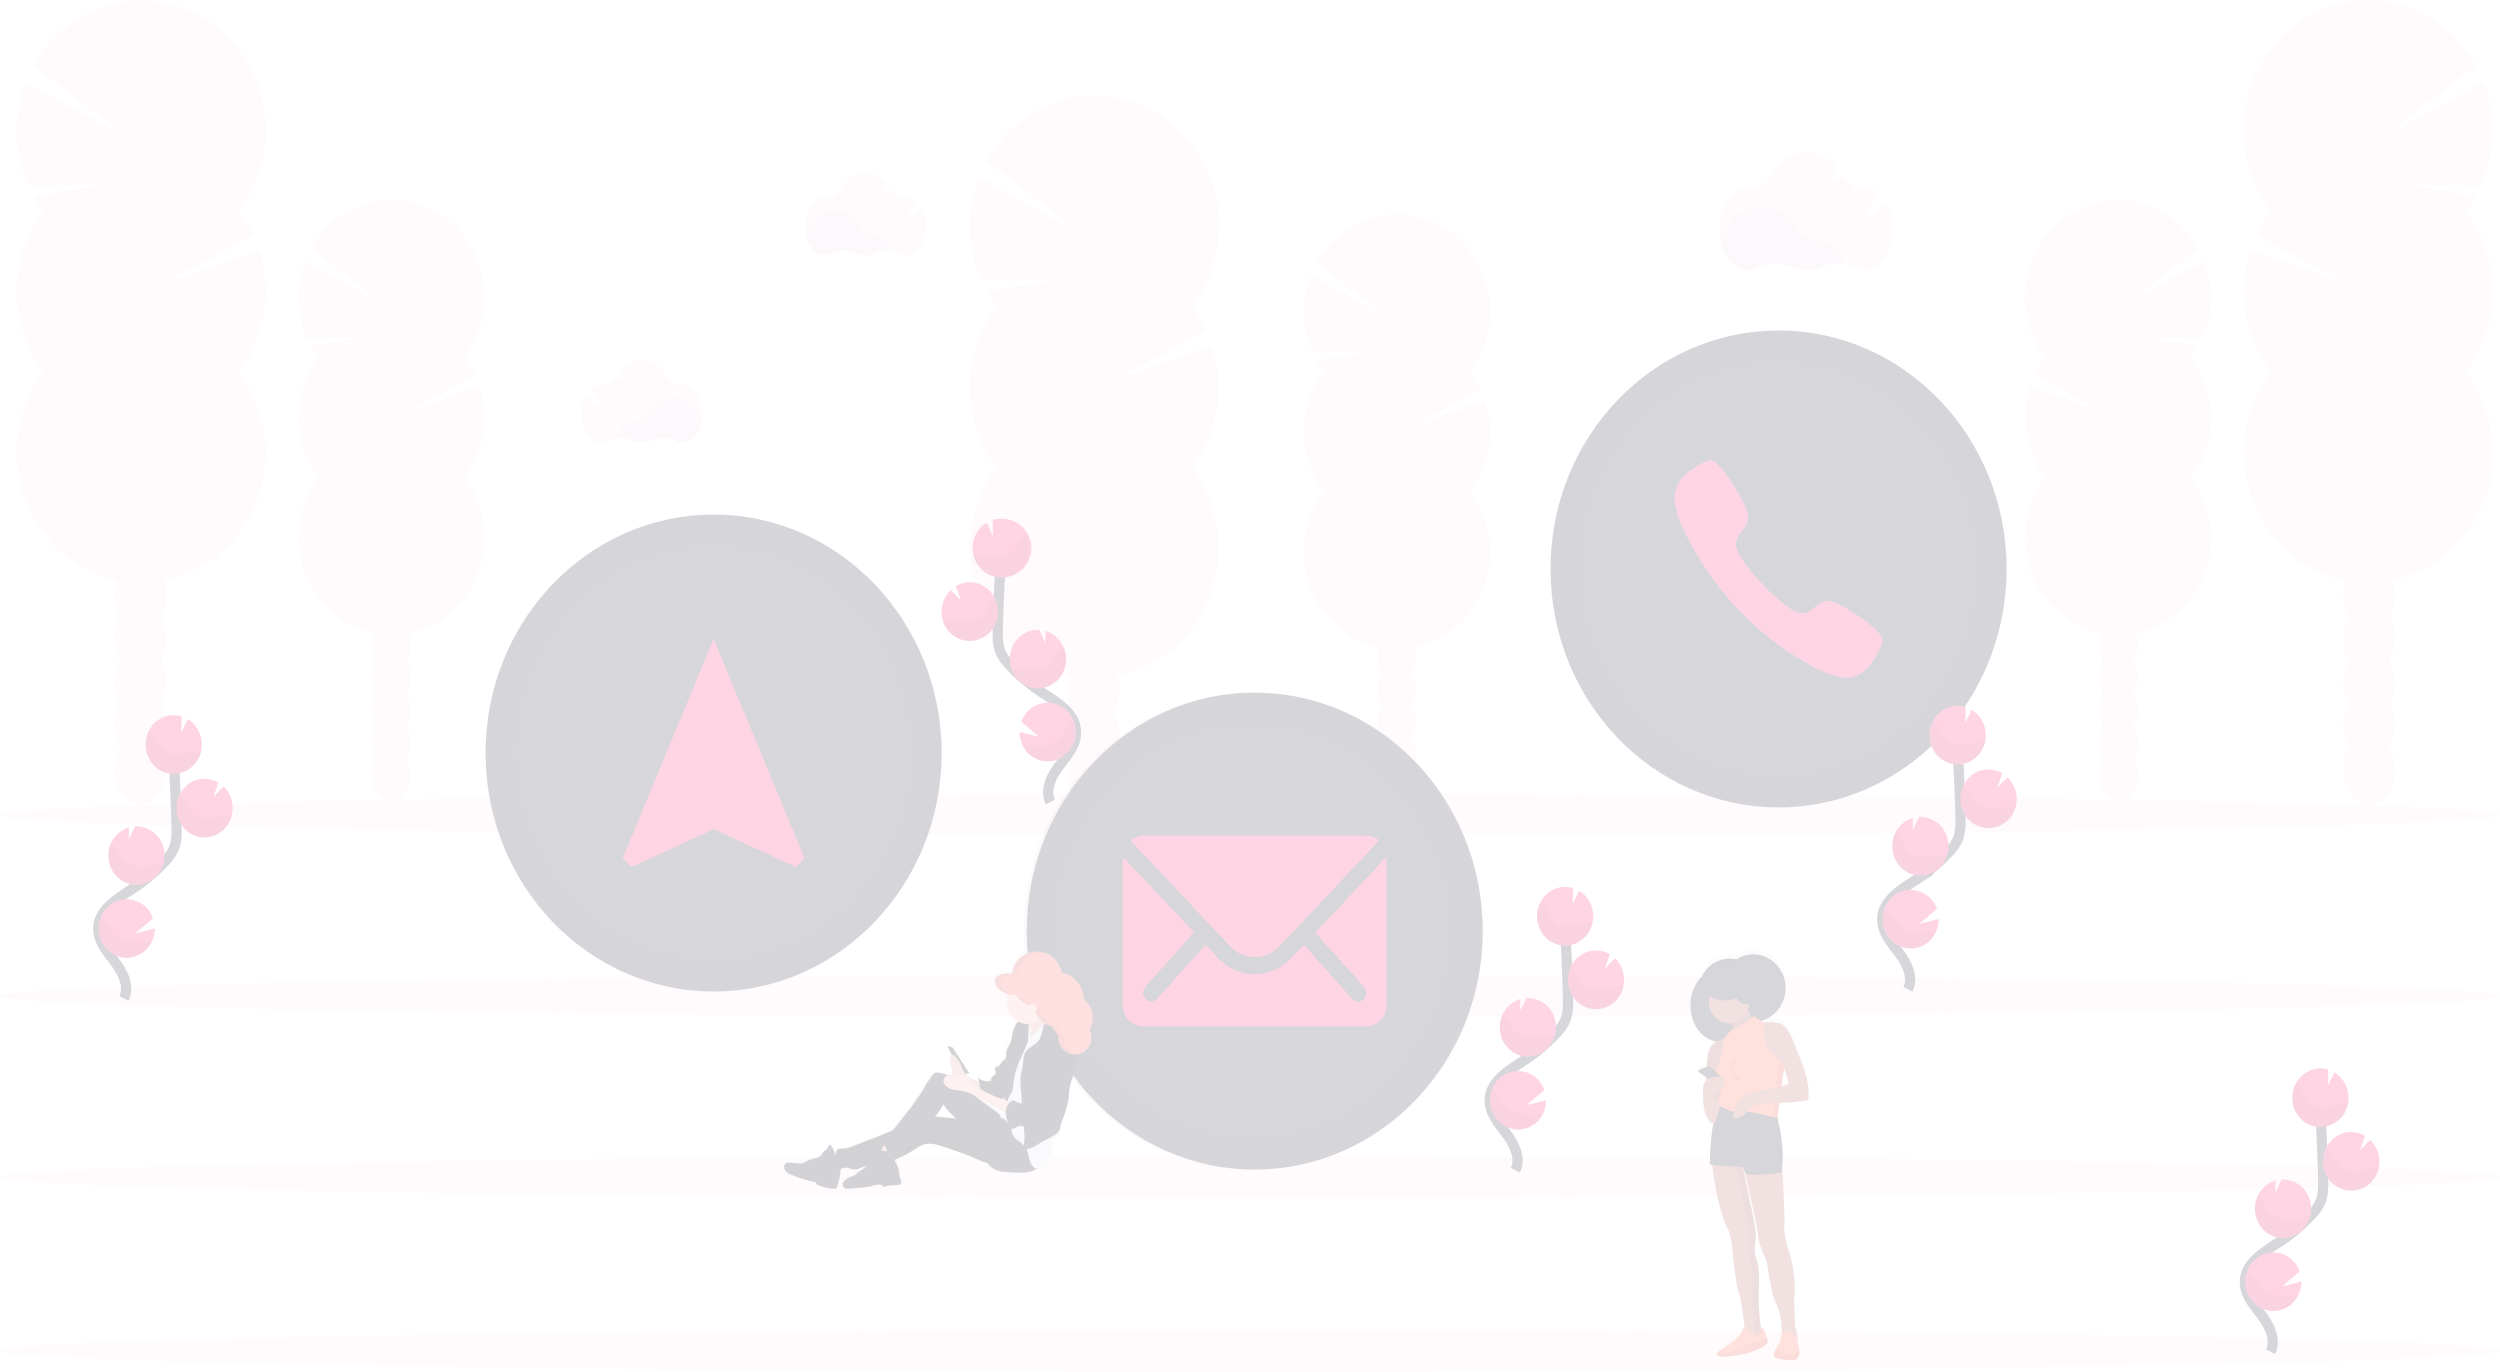<svg xmlns="http://www.w3.org/2000/svg" xmlns:xlink="http://www.w3.org/1999/xlink" width="978.896" height="537.099" viewBox="0 0 978.896 537.099">
  <defs>
    <linearGradient id="linear-gradient" x1="0.5" y1="1" x2="0.5" gradientUnits="objectBoundingBox">
      <stop offset="0" stop-color="gray" stop-opacity="0.251"/>
      <stop offset="0.54" stop-color="gray" stop-opacity="0.122"/>
      <stop offset="1" stop-color="gray" stop-opacity="0.102"/>
    </linearGradient>
    <linearGradient id="linear-gradient-2" x1="0.5" y1="1" x2="0.5" y2="-0.001" xlink:href="#linear-gradient"/>
  </defs>
  <g id="contact-us" transform="translate(0 0.359)" opacity="0.212">
    <g id="Group_1" data-name="Group 1" transform="translate(379.723 36.998)" opacity="0.1">
      <ellipse id="Ellipse_21" data-name="Ellipse 21" cx="10.164" cy="13.915" rx="10.164" ry="13.915" transform="translate(38.308 287.255)" fill="#ff367c"/>
      <path id="Path_35" data-name="Path 35" d="M538.247,459.414a17.412,17.412,0,0,0,2.126-8.508c0-7.686-4.555-13.915-10.173-13.915S520,443.238,520,450.924a17.411,17.411,0,0,0,2.126,8.508,18.074,18.074,0,0,0,0,17.007,18.075,18.075,0,0,0,0,17.007A17.353,17.353,0,0,0,520,501.954c0,7.677,4.555,13.915,10.164,13.915s10.173-6.239,10.173-13.915a17.353,17.353,0,0,0-2.126-8.508,18.074,18.074,0,0,0,0-17.007,18.074,18.074,0,0,0,0-17.007Z" transform="translate(-481.728 -217.78)" fill="#ff367c"/>
      <ellipse id="Ellipse_22" data-name="Ellipse 22" cx="10.164" cy="13.915" rx="10.164" ry="13.915" transform="translate(38.308 202.222)" fill="#ff367c"/>
      <ellipse id="Ellipse_23" data-name="Ellipse 23" cx="10.164" cy="13.915" rx="10.164" ry="13.915" transform="translate(38.308 185.215)" fill="#ff367c"/>
      <path id="Path_36" data-name="Path 36" d="M487.573,285.006a49.748,49.748,0,0,1-3.787-5.828l26.705-4.586-28.885.224a53.15,53.15,0,0,1-.893-40.345l38.754,21.023-35.726-27.476c9.055-16.645,26.274-26.572,44.569-25.693s34.571,12.414,42.128,29.857a52.821,52.821,0,0,1-6.313,52.805,51.345,51.345,0,0,1,5.555,9.283L535,313.155l36.968-12.972A52.8,52.8,0,0,1,564.116,348c15.7,20.874,13.427,50.862-5.23,68.884a47.146,47.146,0,0,1-66.084,0c-18.657-18.021-20.934-48.01-5.23-68.884a52.755,52.755,0,0,1,0-62.965Z" transform="translate(-477.149 -202.271)" fill="#ff367c"/>
      <path id="Path_37" data-name="Path 37" d="M574.539,324.517A52.172,52.172,0,0,1,564.116,356c15.7,20.874,13.427,50.862-5.23,68.884a47.146,47.146,0,0,1-66.084,0c-18.657-18.021-20.934-48.01-5.23-68.884C481.044,347.333,574.539,318.8,574.539,324.517Z" transform="translate(-477.149 -210.299)" fill="#ff367c" opacity="0.1"/>
    </g>
    <g id="Group_2" data-name="Group 2" transform="translate(510.634 83.537)" opacity="0.1">
      <ellipse id="Ellipse_24" data-name="Ellipse 24" cx="7.601" cy="10.395" rx="7.601" ry="10.395" transform="translate(28.625 214.482)" fill="#ff367c"/>
      <path id="Path_38" data-name="Path 38" d="M669.372,444.075a12.991,12.991,0,0,0,1.581-6.351c0-5.744-3.4-10.4-7.592-10.4s-7.6,4.67-7.6,10.4a12.894,12.894,0,0,0,1.59,6.351,13.5,13.5,0,0,0,0,12.711,13.5,13.5,0,0,0,0,12.711,12.894,12.894,0,0,0-1.59,6.351c0,5.744,3.4,10.4,7.6,10.4s7.592-4.67,7.592-10.4a12.991,12.991,0,0,0-1.581-6.351,13.6,13.6,0,0,0,0-12.711,13.6,13.6,0,0,0,0-12.711Z" transform="translate(-627.144 -263.681)" fill="#ff367c"/>
      <ellipse id="Ellipse_25" data-name="Ellipse 25" cx="7.601" cy="10.395" rx="7.601" ry="10.395" transform="translate(28.625 150.938)" fill="#ff367c"/>
      <ellipse id="Ellipse_26" data-name="Ellipse 26" cx="7.601" cy="10.395" rx="7.601" ry="10.395" transform="translate(28.625 138.227)" fill="#ff367c"/>
      <path id="Path_39" data-name="Path 39" d="M631.508,313.749a36.543,36.543,0,0,1-2.831-4.352l19.962-3.427-21.588.168a39.741,39.741,0,0,1-.7-30.156L655.32,291.7l-26.714-20.546a36.056,36.056,0,0,1,33.269-19.006,36.433,36.433,0,0,1,31.383,22.238,39.479,39.479,0,0,1-4.552,39.354,38.793,38.793,0,0,1,4.153,6.939l-25.9,14.074,27.625-9.694a39.465,39.465,0,0,1-5.868,35.732c11.751,15.594,10.06,38.014-3.883,51.49a35.23,35.23,0,0,1-49.395,0c-13.943-13.475-15.634-35.9-3.884-51.49a39.421,39.421,0,0,1,0-47.051Z" transform="translate(-623.72 -252.103)" fill="#ff367c"/>
      <path id="Path_40" data-name="Path 40" d="M696.5,343.26a39,39,0,0,1-7.788,23.526c11.751,15.594,10.06,38.014-3.884,51.49a35.23,35.23,0,0,1-49.395,0c-13.943-13.475-15.634-35.9-3.883-51.49C626.652,360.314,696.5,338.992,696.5,343.26Z" transform="translate(-623.722 -258.089)" fill="#ff367c" opacity="0.1"/>
    </g>
    <g id="Group_3" data-name="Group 3" transform="translate(878.453 -0.359)" opacity="0.1">
      <ellipse id="Ellipse_27" data-name="Ellipse 27" cx="10.164" cy="13.915" rx="10.164" ry="13.915" transform="translate(38.994 287.255)" fill="#ff367c"/>
      <path id="Path_41" data-name="Path 41" d="M1081.316,419.414a17.412,17.412,0,0,1-2.125-8.508c0-7.686,4.555-13.915,10.173-13.915s10.164,6.229,10.164,13.915a17.41,17.41,0,0,1-2.126,8.508,18.074,18.074,0,0,1,0,17.007,18.074,18.074,0,0,1,0,17.007,17.352,17.352,0,0,1,2.126,8.508c0,7.677-4.555,13.915-10.164,13.915s-10.173-6.239-10.173-13.915a17.352,17.352,0,0,1,2.126-8.508,18.075,18.075,0,0,1,0-17.007A18.074,18.074,0,0,1,1081.316,419.414Z" transform="translate(-1040.205 -177.78)" fill="#ff367c"/>
      <ellipse id="Ellipse_28" data-name="Ellipse 28" cx="10.164" cy="13.915" rx="10.164" ry="13.915" transform="translate(38.994 202.221)" fill="#ff367c"/>
      <ellipse id="Ellipse_29" data-name="Ellipse 29" cx="10.164" cy="13.915" rx="10.164" ry="13.915" transform="translate(38.994 185.215)" fill="#ff367c"/>
      <path id="Path_42" data-name="Path 42" d="M1122.748,245.006a49.745,49.745,0,0,0,3.787-5.828l-26.705-4.586,28.885.224a53.15,53.15,0,0,0,.893-40.346l-38.754,21.023,35.726-27.476c-9.055-16.645-26.274-26.572-44.569-25.693s-34.571,12.414-42.129,29.857a52.822,52.822,0,0,0,6.313,52.805,51.353,51.353,0,0,0-5.555,9.283l34.681,18.884-36.968-12.972A52.8,52.8,0,0,0,1046.2,308c-15.7,20.874-13.427,50.862,5.23,68.884a47.146,47.146,0,0,0,66.084,0c18.657-18.021,20.934-48.01,5.23-68.884a52.755,52.755,0,0,0,0-62.965Z" transform="translate(-1035.541 -162.271)" fill="#ff367c"/>
      <path id="Path_43" data-name="Path 43" d="M1035.81,284.517A52.172,52.172,0,0,0,1046.233,316c-15.7,20.874-13.427,50.862,5.23,68.884a47.146,47.146,0,0,0,66.084,0c18.657-18.021,20.934-48.01,5.23-68.884C1129.305,307.333,1035.81,278.8,1035.81,284.517Z" transform="translate(-1035.57 -170.299)" fill="#ff367c" opacity="0.1"/>
    </g>
    <g id="Group_4" data-name="Group 4" transform="translate(792.903 77.934)" opacity="0.1">
      <ellipse id="Ellipse_30" data-name="Ellipse 30" cx="7.601" cy="10.395" rx="7.601" ry="10.395" transform="translate(28.986 214.482)" fill="#ff367c"/>
      <path id="Path_44" data-name="Path 44" d="M973.811,438.075a12.992,12.992,0,0,1-1.581-6.351c0-5.744,3.4-10.4,7.592-10.4s7.6,4.67,7.6,10.4a12.893,12.893,0,0,1-1.59,6.351,13.5,13.5,0,0,1,0,12.711,13.5,13.5,0,0,1,0,12.711,12.892,12.892,0,0,1,1.59,6.351c0,5.744-3.4,10.4-7.6,10.4s-7.592-4.67-7.592-10.4a12.991,12.991,0,0,1,1.581-6.351,13.6,13.6,0,0,1,0-12.711,13.6,13.6,0,0,1,0-12.711Z" transform="translate(-943.226 -257.681)" fill="#ff367c"/>
      <ellipse id="Ellipse_31" data-name="Ellipse 31" cx="7.601" cy="10.395" rx="7.601" ry="10.395" transform="translate(28.986 150.938)" fill="#ff367c"/>
      <ellipse id="Ellipse_32" data-name="Ellipse 32" cx="7.601" cy="10.395" rx="7.601" ry="10.395" transform="translate(28.986 138.227)" fill="#ff367c"/>
      <path id="Path_45" data-name="Path 45" d="M1004.781,307.749a36.543,36.543,0,0,0,2.831-4.352l-19.962-3.427,21.587.168a39.741,39.741,0,0,0,.7-30.156L980.97,285.7l26.714-20.546a36.057,36.057,0,0,0-33.269-19.006,36.433,36.433,0,0,0-31.383,22.238,39.479,39.479,0,0,0,4.553,39.354,38.787,38.787,0,0,0-4.153,6.939l25.9,14.074-27.572-9.685a39.465,39.465,0,0,0,5.868,35.732c-11.751,15.594-10.06,38.014,3.883,51.49a35.23,35.23,0,0,0,49.395,0c13.943-13.475,15.634-35.9,3.884-51.49a39.421,39.421,0,0,0,0-47.051Z" transform="translate(-939.757 -246.103)" fill="#ff367c"/>
      <path id="Path_46" data-name="Path 46" d="M939.8,337.26a39,39,0,0,0,7.788,23.526c-11.751,15.594-10.06,38.014,3.883,51.49a35.23,35.23,0,0,0,49.395,0c13.943-13.475,15.634-35.9,3.884-51.49C1009.642,354.314,939.8,332.992,939.8,337.26Z" transform="translate(-939.759 -252.089)" fill="#ff367c" opacity="0.1"/>
    </g>
    <g id="Group_5" data-name="Group 5" transform="translate(6.528 -0.202)" opacity="0.1">
      <ellipse id="Ellipse_33" data-name="Ellipse 33" cx="10.164" cy="13.915" rx="10.164" ry="13.915" transform="translate(38.317 287.099)" fill="#ff367c"/>
      <path id="Path_47" data-name="Path 47" d="M120.412,419.414a17.411,17.411,0,0,0,2.126-8.508c0-7.686-4.555-13.915-10.164-13.915s-10.164,6.229-10.164,13.915a17.413,17.413,0,0,0,2.117,8.508,18.133,18.133,0,0,0,0,17.007,18.133,18.133,0,0,0,0,17.007,17.344,17.344,0,0,0-2.117,8.508c0,7.677,4.546,13.915,10.164,13.915s10.191-6.22,10.191-13.9a17.353,17.353,0,0,0-2.126-8.508,18.074,18.074,0,0,0,0-17.007,18.075,18.075,0,0,0,0-17.007Z" transform="translate(-63.893 -177.937)" fill="#ff367c"/>
      <ellipse id="Ellipse_34" data-name="Ellipse 34" cx="10.164" cy="13.915" rx="10.164" ry="13.915" transform="translate(38.317 202.065)" fill="#ff367c"/>
      <ellipse id="Ellipse_35" data-name="Ellipse 35" cx="10.164" cy="13.915" rx="10.164" ry="13.915" transform="translate(38.317 185.058)" fill="#ff367c"/>
      <path id="Path_48" data-name="Path 48" d="M69.751,245.018a50.921,50.921,0,0,1-3.787-5.828L92.678,234.6l-28.911.271a53.15,53.15,0,0,1-.893-40.346l38.763,21.023L65.91,188.076c9.077-16.594,26.279-26.474,44.542-25.582s34.509,12.406,42.066,29.813a52.815,52.815,0,0,1-6.224,52.738,51.347,51.347,0,0,1,5.555,9.283l-34.69,18.837,36.977-12.972a52.855,52.855,0,0,1-7.86,47.817c15.7,20.873,13.427,50.862-5.23,68.883a47.146,47.146,0,0,1-66.084,0c-18.657-18.021-20.934-48.01-5.23-68.884a52.755,52.755,0,0,1,0-62.965Z" transform="translate(-59.309 -162.439)" fill="#ff367c"/>
      <path id="Path_49" data-name="Path 49" d="M156.7,284.517A52.172,52.172,0,0,1,146.276,316c15.7,20.873,13.427,50.862-5.23,68.883a47.146,47.146,0,0,1-66.084,0c-18.657-18.021-20.934-48.01-5.23-68.883C63.2,307.333,156.7,278.8,156.7,284.517Z" transform="translate(-59.309 -170.455)" fill="#ff367c" opacity="0.1"/>
    </g>
    <g id="Group_6" data-name="Group 6" transform="translate(116.896 77.934)" opacity="0.1">
      <ellipse id="Ellipse_36" data-name="Ellipse 36" cx="7.601" cy="10.395" rx="7.601" ry="10.395" transform="translate(28.625 214.482)" fill="#ff367c"/>
      <path id="Path_50" data-name="Path 50" d="M228.542,438.075a12.991,12.991,0,0,0,1.581-6.351c0-5.744-3.394-10.4-7.592-10.4s-7.6,4.67-7.6,10.4a12.99,12.99,0,0,0,1.59,6.351,13.5,13.5,0,0,0,0,12.711,13.5,13.5,0,0,0,0,12.711,12.991,12.991,0,0,0-1.59,6.351c0,5.744,3.4,10.4,7.6,10.4s7.592-4.67,7.592-10.4a12.992,12.992,0,0,0-1.581-6.351,13.6,13.6,0,0,0,0-12.711,13.6,13.6,0,0,0,0-12.711Z" transform="translate(-186.305 -257.68)" fill="#ff367c"/>
      <ellipse id="Ellipse_37" data-name="Ellipse 37" cx="7.601" cy="10.395" rx="7.601" ry="10.395" transform="translate(28.625 150.938)" fill="#ff367c"/>
      <ellipse id="Ellipse_38" data-name="Ellipse 38" cx="7.601" cy="10.395" rx="7.601" ry="10.395" transform="translate(28.625 138.227)" fill="#ff367c"/>
      <path id="Path_51" data-name="Path 51" d="M190.668,307.749a37.682,37.682,0,0,1-2.831-4.352l19.962-3.427-21.588.168a39.741,39.741,0,0,1-.7-30.156L214.48,285.7l-26.714-20.546a36.056,36.056,0,0,1,33.269-19.006,36.433,36.433,0,0,1,31.383,22.238,39.479,39.479,0,0,1-4.553,39.354,37.772,37.772,0,0,1,4.153,6.939l-25.9,14.074,27.625-9.694a39.464,39.464,0,0,1-5.868,35.732c11.751,15.594,10.06,38.015-3.884,51.49a35.23,35.23,0,0,1-49.395,0c-13.943-13.475-15.634-35.9-3.883-51.49a39.421,39.421,0,0,1,0-47.051Z" transform="translate(-182.88 -246.103)" fill="#ff367c"/>
      <path id="Path_52" data-name="Path 52" d="M255.656,337.26a39,39,0,0,1-7.788,23.526c11.751,15.594,10.06,38.014-3.884,51.49a35.23,35.23,0,0,1-49.395,0c-13.943-13.475-15.634-35.9-3.884-51.49C185.794,354.314,255.656,332.992,255.656,337.26Z" transform="translate(-182.882 -252.089)" fill="#ff367c" opacity="0.1"/>
    </g>
    <ellipse id="Ellipse_39" data-name="Ellipse 39" cx="489.448" cy="8.275" rx="489.448" ry="8.275" transform="translate(0 452.248)" fill="#ff367c" opacity="0.1"/>
    <ellipse id="Ellipse_40" data-name="Ellipse 40" cx="489.448" cy="8.275" rx="489.448" ry="8.275" transform="translate(0 520.191)" fill="#ff367c" opacity="0.1"/>
    <ellipse id="Ellipse_41" data-name="Ellipse 41" cx="489.448" cy="8.275" rx="489.448" ry="8.275" transform="translate(0 310.45)" fill="#ff367c" opacity="0.1"/>
    <ellipse id="Ellipse_42" data-name="Ellipse 42" cx="489.448" cy="8.275" rx="489.448" ry="8.275" transform="translate(0 381.344)" fill="#ff367c" opacity="0.1"/>
    <path id="Path_53" data-name="Path 53" d="M854.932,271.39a15.688,15.688,0,0,0-9.467,1.083,13.422,13.422,0,0,1-11.379,0,15.339,15.339,0,0,0-13.4.271,7.968,7.968,0,0,1-3.85,1.009c-5.43,0-9.941-5.716-10.879-13.252a10.927,10.927,0,0,0,2.679-3.054c3.18-5.361,8.1-8.807,13.638-8.807s10.4,3.4,13.576,8.7a10.333,10.333,0,0,0,9.012,5.174h.143C849.376,262.471,853.119,266.1,854.932,271.39Z" transform="translate(-132.558 -168.337)" fill="#6c63ff" opacity="0.1"/>
    <path id="Path_54" data-name="Path 54" d="M871.462,246.223l-8.771,5.809,5.359-10.124a8.432,8.432,0,0,0-5.305-1.971H862.6a9.705,9.705,0,0,1-1.786-.14l-3.019,1.971,1.277-2.428a10.6,10.6,0,0,1-5.207-4.128l-5.359,3.53,3.358-6.388c-3.108-3.9-7.306-6.295-11.915-6.295-5.538,0-10.459,3.437-13.647,8.8a10.087,10.087,0,0,1-9.012,5.081H817c-6.109,0-11.057,7.238-11.057,16.166S810.888,272.28,817,272.28a8.1,8.1,0,0,0,3.849-1.009,15.322,15.322,0,0,1,13.4-.28,13.337,13.337,0,0,0,11.379,0,15.372,15.372,0,0,1,13.272.271,8.017,8.017,0,0,0,3.8.99c6.109,0,11.057-7.247,11.057-16.176a21.237,21.237,0,0,0-2.3-9.853Z" transform="translate(-132.556 -166.845)" fill="#ff367c" opacity="0.1"/>
    <path id="Path_55" data-name="Path 55" d="M439.161,266.463a11.007,11.007,0,0,0-6.636.756,9.365,9.365,0,0,1-7.958,0,10.707,10.707,0,0,0-9.369.2,5.707,5.707,0,0,1-2.679.7c-3.8,0-6.958-4-7.619-9.274a7.646,7.646,0,0,0,1.9-2.139c2.224-3.736,5.672-6.164,9.548-6.164s7.279,2.382,9.5,6.089a7.245,7.245,0,0,0,6.315,3.624h.1C435.267,260.234,437.884,262.774,439.161,266.463Z" transform="translate(-89.706 -168.462)" fill="#6c63ff" opacity="0.1"/>
    <path id="Path_56" data-name="Path 56" d="M450.726,248.861l-6.136,4.072,3.724-7.088a5.868,5.868,0,0,0-3.707-1.382H444.5a6.4,6.4,0,0,1-1.268-.1l-2.081,1.382.893-1.7a7.458,7.458,0,0,1-3.644-2.886l-3.724,2.466,2.358-4.464a10.756,10.756,0,0,0-8.342-4.417c-3.876,0-7.324,2.41-9.548,6.164a7.072,7.072,0,0,1-6.315,3.558h-.205c-4.278,0-7.744,5.062-7.744,11.319s3.465,11.319,7.744,11.319a5.606,5.606,0,0,0,2.679-.71,10.723,10.723,0,0,1,9.36-.187,9.213,9.213,0,0,0,7.967.056,10.757,10.757,0,0,1,9.289.187,5.587,5.587,0,0,0,2.679.691c4.269,0,7.735-5.071,7.735-11.319a14.846,14.846,0,0,0-1.608-6.958Z" transform="translate(-89.704 -167.418)" fill="#ff367c" opacity="0.1"/>
    <path id="Path_57" data-name="Path 57" d="M321.59,344.873a10.991,10.991,0,0,1,6.627.756,9.382,9.382,0,0,0,7.967,0,10.741,10.741,0,0,1,9.369.187,5.579,5.579,0,0,0,2.679.71c3.8,0,6.958-4.007,7.61-9.283a7.493,7.493,0,0,1-1.893-2.139c-2.233-3.736-5.68-6.155-9.548-6.155s-7.279,2.372-9.512,6.089a7.246,7.246,0,0,1-6.306,3.624h-.1C325.475,338.681,322.849,341.212,321.59,344.873Z" transform="translate(-80.805 -173.643)" fill="#6c63ff" opacity="0.1"/>
    <path id="Path_58" data-name="Path 58" d="M308.441,327.3l6.145,4.072-3.733-7.079a5.9,5.9,0,0,1,3.716-1.392h.1a7.283,7.283,0,0,0,1.277-.093l2.081,1.373-.893-1.69a7.451,7.451,0,0,0,3.635-2.886l3.724,2.466-2.322-4.474a10.746,10.746,0,0,1,8.342-4.408c3.867,0,7.324,2.41,9.548,6.164a7.073,7.073,0,0,0,6.306,3.558h.214c4.269,0,7.735,5.071,7.735,11.319s-3.465,11.319-7.735,11.319a5.6,5.6,0,0,1-2.679-.7,10.707,10.707,0,0,0-9.369-.2,9.348,9.348,0,0,1-4,.934,9.461,9.461,0,0,1-3.966-.878,10.74,10.74,0,0,0-9.28.187,5.586,5.586,0,0,1-2.679.691c-4.278,0-7.744-5.062-7.744-11.319a14.957,14.957,0,0,1,1.581-6.967Z" transform="translate(-79.231 -172.602)" fill="#ff367c" opacity="0.1"/>
    <path id="Path_59" data-name="Path 59" d="M715.111,645.854c2.331-4.52-.313-10.049-3.349-14.074s-6.752-8.219-6.672-13.346c.116-7.369,7.6-11.73,13.576-15.634a67,67,0,0,0,12.192-10.273,18.76,18.76,0,0,0,3.742-5.249c1.242-2.877,1.206-6.164,1.125-9.339q-.384-15.774-1.492-31.529" transform="translate(-121.78 -188.012)" fill="none" stroke="#3f3d56" stroke-miterlimit="10" stroke-width="4"/>
    <path id="Path_60" data-name="Path 60" d="M747.821,545.074a11.576,11.576,0,0,0-5.493-9.423l-2.465,5.09.08-6.164a10.755,10.755,0,0,0-12.205,4.576,11.921,11.921,0,0,0,.45,13.55,10.7,10.7,0,0,0,12.479,3.679,11.514,11.514,0,0,0,7.153-11.308Z" transform="translate(-123.998 -187.199)" fill="#ff367c"/>
    <path id="Path_61" data-name="Path 61" d="M726.005,627.991a10.847,10.847,0,0,1-12.089,5.98,11.36,11.36,0,0,1-8.668-10.649,11.67,11.67,0,0,1,.714-4.67,10.838,10.838,0,0,1,20.542.121l-6.868,5.846,7.556-1.868A11.858,11.858,0,0,1,726.005,627.991Z" transform="translate(-121.796 -192.302)" fill="#ff367c"/>
    <path id="Path_62" data-name="Path 62" d="M721.033,603.644a11.126,11.126,0,0,1-11.371-9.651,11.519,11.519,0,0,1,7.888-12.9l-.063,4.735,2.492-5.155h0a11.2,11.2,0,0,1,11.5,10.95,11.314,11.314,0,0,1-10.472,12.024Z" transform="translate(-122.254 -190.275)" fill="#ff367c"/>
    <path id="Path_63" data-name="Path 63" d="M750.917,583.754a10.978,10.978,0,0,1-10.753-7.153,11.855,11.855,0,0,1,2.933-12.969,10.619,10.619,0,0,1,12.679-1.358l-1.938,5.6,3.957-4.091a11.857,11.857,0,0,1,2.907,12.389,11.059,11.059,0,0,1-9.82,7.569Z" transform="translate(-125.442 -188.961)" fill="#ff367c"/>
    <path id="Path_64" data-name="Path 64" d="M746.336,548.584c-2.537.289-5,1.111-7.556,1.279s-5.359-.476-6.949-2.54a37.31,37.31,0,0,1-2.036-3.736,7.981,7.981,0,0,0-2.769-2.727,11.929,11.929,0,0,0,1.121,12.295,10.739,10.739,0,0,0,11.128,4.138,11.266,11.266,0,0,0,8.293-8.794C747.167,548.509,746.747,548.537,746.336,548.584Z" transform="translate(-123.996 -187.645)" opacity="0.1"/>
    <path id="Path_65" data-name="Path 65" d="M750.923,584.22a10.852,10.852,0,0,1-9.667-5.105,11.947,11.947,0,0,1-.792-11.294,8.336,8.336,0,0,1,2.206,2.316,39.353,39.353,0,0,0,2.179,3.8c1.715,2.1,4.644,2.8,7.3,2.662s5.216-.934,7.86-1.167c.366,0,.732-.056,1.108-.065a11.137,11.137,0,0,1-10.191,8.854Z" transform="translate(-125.447 -189.427)" opacity="0.1"/>
    <path id="Path_66" data-name="Path 66" d="M721.033,604.125a10.846,10.846,0,0,1-9.6-5.01,11.945,11.945,0,0,1-.948-11.175,9.121,9.121,0,0,1,2.331,2.335,38.758,38.758,0,0,0,2.385,3.876c1.849,2.157,4.975,2.923,7.779,2.8s5.359-.756,8.038-.934a11.11,11.11,0,0,1-9.985,8.107Z" transform="translate(-122.254 -190.756)" opacity="0.1"/>
    <path id="Path_67" data-name="Path 67" d="M726.005,628.509a10.847,10.847,0,0,1-12.089,5.98,11.36,11.36,0,0,1-8.668-10.649,11.67,11.67,0,0,1,.714-4.67,11.154,11.154,0,0,1,2.412,2.251c1.045,1.326,1.733,2.8,2.947,4.081,2.242,2.307,5.877,3.259,9.1,3.343a44.2,44.2,0,0,0,5.582-.336Z" transform="translate(-121.796 -192.82)" opacity="0.1"/>
    <path id="Path_68" data-name="Path 68" d="M105.111,573.854c2.331-4.52-.313-10.049-3.349-14.074s-6.752-8.237-6.672-13.346c.116-7.369,7.6-11.73,13.576-15.634a67,67,0,0,0,12.192-10.273,18.762,18.762,0,0,0,3.742-5.249c1.242-2.876,1.206-6.164,1.125-9.339q-.393-15.774-1.492-31.529" transform="translate(-56.604 -183.255)" fill="none" stroke="#3f3d56" stroke-miterlimit="10" stroke-width="4"/>
    <path id="Path_69" data-name="Path 69" d="M137.821,473.074a11.576,11.576,0,0,0-5.493-9.423l-2.465,5.09.08-6.164a10.755,10.755,0,0,0-12.205,4.576,11.921,11.921,0,0,0,.45,13.55,10.7,10.7,0,0,0,12.479,3.679A11.514,11.514,0,0,0,137.821,473.074Z" transform="translate(-58.821 -182.442)" fill="#ff367c"/>
    <path id="Path_70" data-name="Path 70" d="M116.005,555.991a10.847,10.847,0,0,1-12.089,5.98,11.36,11.36,0,0,1-8.668-10.649,11.67,11.67,0,0,1,.715-4.67,10.838,10.838,0,0,1,20.543.121l-6.868,5.846,7.556-1.868a11.859,11.859,0,0,1-1.188,5.239Z" transform="translate(-56.619 -187.545)" fill="#ff367c"/>
    <path id="Path_71" data-name="Path 71" d="M111.033,531.644a11.126,11.126,0,0,1-11.371-9.651,11.519,11.519,0,0,1,7.888-12.9l-.063,4.735,2.492-5.155h0a11.2,11.2,0,0,1,11.5,10.95,11.314,11.314,0,0,1-10.472,12.024Z" transform="translate(-57.077 -185.518)" fill="#ff367c"/>
    <path id="Path_72" data-name="Path 72" d="M140.917,511.754a10.978,10.978,0,0,1-10.753-7.153,11.854,11.854,0,0,1,2.934-12.969,10.619,10.619,0,0,1,12.679-1.358l-1.938,5.6,3.957-4.091a11.857,11.857,0,0,1,2.907,12.389,11.059,11.059,0,0,1-9.82,7.569Z" transform="translate(-60.265 -184.204)" fill="#ff367c"/>
    <path id="Path_73" data-name="Path 73" d="M136.336,476.584c-2.537.29-5,1.111-7.556,1.279s-5.359-.476-6.949-2.54a37.347,37.347,0,0,1-2.036-3.736,7.981,7.981,0,0,0-2.769-2.727,11.929,11.929,0,0,0,1.121,12.295,10.739,10.739,0,0,0,11.128,4.138,11.266,11.266,0,0,0,8.293-8.794C137.167,476.509,136.747,476.537,136.336,476.584Z" transform="translate(-58.819 -182.888)" opacity="0.1"/>
    <path id="Path_74" data-name="Path 74" d="M140.923,512.22a10.852,10.852,0,0,1-9.667-5.105,11.947,11.947,0,0,1-.792-11.294,8.335,8.335,0,0,1,2.206,2.316,39.366,39.366,0,0,0,2.179,3.8c1.715,2.1,4.644,2.8,7.3,2.662s5.216-.934,7.86-1.167c.366,0,.732-.056,1.108-.065A11.136,11.136,0,0,1,140.923,512.22Z" transform="translate(-60.271 -184.669)" opacity="0.1"/>
    <path id="Path_75" data-name="Path 75" d="M111.033,532.125a10.846,10.846,0,0,1-9.6-5.01,11.945,11.945,0,0,1-.948-11.175,9.121,9.121,0,0,1,2.331,2.335,38.759,38.759,0,0,0,2.385,3.876c1.849,2.157,4.975,2.923,7.779,2.8s5.359-.756,8.038-.934A11.111,11.111,0,0,1,111.033,532.125Z" transform="translate(-57.078 -185.999)" opacity="0.1"/>
    <path id="Path_76" data-name="Path 76" d="M116.005,556.509a10.847,10.847,0,0,1-12.089,5.98,11.36,11.36,0,0,1-8.668-10.649,11.67,11.67,0,0,1,.715-4.67,11.158,11.158,0,0,1,2.412,2.251c1.045,1.326,1.733,2.8,2.947,4.081,2.242,2.307,5.877,3.259,9.1,3.343a44.192,44.192,0,0,0,5.582-.336Z" transform="translate(-56.619 -188.062)" opacity="0.1"/>
    <path id="Path_77" data-name="Path 77" d="M510.051,491.486c-2.331-4.511.313-10.04,3.358-14.065s6.743-8.219,6.663-13.346c-.107-7.378-7.592-11.73-13.576-15.634a66.732,66.732,0,0,1-12.183-10.273,18.429,18.429,0,0,1-3.751-5.239c-1.233-2.886-1.2-6.164-1.125-9.339q.4-15.774,1.492-31.529" transform="translate(-98.736 -177.813)" fill="none" stroke="#3f3d56" stroke-miterlimit="10" stroke-width="4"/>
    <path id="Path_78" data-name="Path 78" d="M478.389,390.714a11.568,11.568,0,0,1,5.484-9.423l2.465,5.09-.071-6.164a10.809,10.809,0,0,1,3.617-.458,11.507,11.507,0,1,1-11.495,10.955Z" transform="translate(-97.557 -177)" fill="#ff367c"/>
    <path id="Path_79" data-name="Path 79" d="M500.195,473.625a10.827,10.827,0,0,0,12.681,5.836,11.462,11.462,0,0,0,8.075-11.773A11.312,11.312,0,0,0,511.6,457a10.948,10.948,0,0,0-11.929,7.368l6.868,5.846-7.556-1.868a11.857,11.857,0,0,0,1.215,5.277Z" transform="translate(-99.758 -182.096)" fill="#ff367c"/>
    <path id="Path_80" data-name="Path 80" d="M505.166,449.284a11.126,11.126,0,0,0,11.381-9.646,11.519,11.519,0,0,0-7.889-12.908l.054,4.735-2.492-5.155h0A11.2,11.2,0,0,0,494.7,437.227a11.844,11.844,0,0,0,.473,3.922,11.085,11.085,0,0,0,9.994,8.134Z" transform="translate(-99.299 -180.076)" fill="#ff367c"/>
    <path id="Path_81" data-name="Path 81" d="M475.283,429.374a10.979,10.979,0,0,0,10.747-7.159,11.854,11.854,0,0,0-2.938-12.966,10.619,10.619,0,0,0-12.677-1.355l1.947,5.6-4-4.007a11.861,11.861,0,0,0-3.3,11.1,11.121,11.121,0,0,0,10.218,8.779Z" transform="translate(-96.104 -178.761)" fill="#ff367c"/>
    <path id="Path_82" data-name="Path 82" d="M479.9,394.224c2.537.29,5,1.111,7.547,1.279s5.359-.476,6.958-2.54a37.266,37.266,0,0,0,2.027-3.736,8.007,8.007,0,0,1,2.778-2.727,11.929,11.929,0,0,1-1.118,12.3,10.739,10.739,0,0,1-11.136,4.136,11.267,11.267,0,0,1-8.289-8.808C479.072,394.139,479.483,394.177,479.9,394.224Z" transform="translate(-97.588 -177.446)" opacity="0.1"/>
    <path id="Path_83" data-name="Path 83" d="M475.321,429.84a10.861,10.861,0,0,0,9.66-5.11,11.957,11.957,0,0,0,.8-11.289,8.37,8.37,0,0,0-2.215,2.316,39.365,39.365,0,0,1-2.179,3.8c-1.706,2.1-4.635,2.8-7.288,2.662s-5.216-.934-7.86-1.167c-.366,0-.741-.056-1.108-.065a11.127,11.127,0,0,0,10.191,8.854Z" transform="translate(-96.142 -179.226)" opacity="0.1"/>
    <path id="Path_84" data-name="Path 84" d="M505.225,449.765a10.837,10.837,0,0,0,9.607-5,11.936,11.936,0,0,0,.941-11.18,8.967,8.967,0,0,0-2.322,2.335,38.764,38.764,0,0,1-2.385,3.876c-1.858,2.157-4.975,2.923-7.788,2.8s-5.359-.756-8.038-.934a11.084,11.084,0,0,0,9.985,8.106Z" transform="translate(-99.359 -180.557)" opacity="0.1"/>
    <path id="Path_85" data-name="Path 85" d="M500.34,474.149a10.779,10.779,0,0,0,14.233,5.208,11.693,11.693,0,0,0,5.818-14.547,10.73,10.73,0,0,0-2.412,2.251c-1.045,1.326-1.786,2.8-2.947,4.081-2.251,2.307-5.877,3.259-9.11,3.343A46.11,46.11,0,0,1,500.34,474.149Z" transform="translate(-99.904 -182.62)" opacity="0.1"/>
    <ellipse id="Ellipse_43" data-name="Ellipse 43" cx="89.28" cy="93.355" rx="89.28" ry="93.355" transform="translate(607.139 129.063)" fill="#3f3d56"/>
    <path id="Path_86" data-name="Path 86" d="M865.187,421.876c-3.108-3.25-10.584-8.153-14.29-9.984-4.278-2.148-5.85-2.111-8.878.177-2.519,1.868-4.153,3.67-7.047,3.007s-8.628-5.183-14.174-10.964-9.852-11.739-10.468-14.812,1.081-4.744,2.885-7.378c2.179-3.166,2.242-4.81.17-9.283-1.786-3.876-6.422-11.674-9.557-14.943s-3.814-2.55-5.529-1.868a31.526,31.526,0,0,0-5.064,2.8c-3.108,2.176-4.85,3.988-6.073,6.715s-2.608,7.789,4.51,21.041A117.112,117.112,0,0,0,811.41,413.91h0a112.99,112.99,0,0,0,26.411,20.677c12.665,7.471,17.515,5.986,20.123,4.716s4.341-3.073,6.413-6.351a33.536,33.536,0,0,0,2.679-5.3C867.626,425.864,868.322,425.135,865.187,421.876Z" transform="translate(-130.444 -175.381)" fill="#6c63ff"/>
    <path id="Path_87" data-name="Path 87" d="M821.04,300.86c-49.339-.026-89.352,41.785-89.36,93.377,0,51.607,40.006,93.425,89.345,93.408,49.309,0,89.3-41.832,89.286-93.424C910.294,342.672,870.338,300.886,821.04,300.86Zm0,174.289c-42.752,0-77.41-36.239-77.41-80.943s34.657-80.943,77.41-80.943,77.41,36.24,77.41,80.943-34.657,80.943-77.41,80.943Z" transform="translate(-124.622 -171.787)" opacity="0.1"/>
    <ellipse id="Ellipse_44" data-name="Ellipse 44" cx="89.28" cy="93.355" rx="89.28" ry="93.355" transform="translate(402.026 270.861)" fill="#3f3d56"/>
    <path id="Path_88" data-name="Path 88" d="M646.676,522.426l-26.732,28.438a.52.52,0,0,0,0,.728L638.7,572.447a3.5,3.5,0,0,1,.693,3.673,3.236,3.236,0,0,1-2.971,2.089,3.18,3.18,0,0,1-2.286-.99l-18.658-20.78a.493.493,0,0,0-.714,0l-4.546,4.8a19.559,19.559,0,0,1-14.29,6.285,19.994,19.994,0,0,1-14.541-6.463l-4.368-4.67a.493.493,0,0,0-.715,0l-18.613,20.733a3.126,3.126,0,0,1-4.564,0,3.471,3.471,0,0,1,0-4.772l18.685-20.808a.58.58,0,0,0,0-.729L545.08,522.379a.476.476,0,0,0-.537-.112.515.515,0,0,0-.3.477v56.9a8.155,8.155,0,0,0,7.94,8.3h87.413a8.155,8.155,0,0,0,7.94-8.3V522.79a.515.515,0,0,0-.306-.5.477.477,0,0,0-.552.134Z" transform="translate(-104.594 -186.414)" fill="#ff367c"/>
    <path id="Path_89" data-name="Path 89" d="M596.264,560.139a13.229,13.229,0,0,0,9.753-4.2L644.95,514.5a7.568,7.568,0,0,0-4.912-1.868H552.562a7.516,7.516,0,0,0-4.912,1.868l38.941,41.438A13.18,13.18,0,0,0,596.264,560.139Z" transform="translate(-104.959 -185.78)" fill="#ff367c"/>
    <path id="Path_90" data-name="Path 90" d="M590.13,452.69c-49.339-.026-89.352,41.785-89.36,93.377,0,51.607,40.006,93.425,89.345,93.408,49.309,0,89.3-41.832,89.286-93.424C679.384,494.5,639.428,452.716,590.13,452.69Zm0,174.289c-42.752,0-77.41-36.24-77.41-80.943s34.657-80.943,77.41-80.943,77.41,36.24,77.41,80.943-34.657,80.943-77.41,80.943Z" transform="translate(-99.95 -181.82)" opacity="0.1"/>
    <ellipse id="Ellipse_45" data-name="Ellipse 45" cx="89.28" cy="93.355" rx="89.28" ry="93.355" transform="translate(190.143 201.144)" fill="#3f3d56"/>
    <path id="Path_91" data-name="Path 91" d="M360.592,430.16,325,516.025l3.323,3.474L360.6,504.612,392.88,519.5l3.323-3.474Z" transform="translate(-81.169 -180.331)" fill="#ff367c"/>
    <path id="Path_92" data-name="Path 92" d="M354.16,378c-49.333-.026-89.344,41.776-89.36,93.361s39.967,93.415,89.3,93.424,89.338-41.823,89.33-93.408c0-51.539-39.952-93.342-89.256-93.377Zm0,174.289c-42.758,0-77.418-36.249-77.41-80.959,0-44.694,34.667-80.936,77.424-80.928s77.419,36.28,77.395,80.99c0,44.691-34.652,80.929-77.4,80.934Z" transform="translate(-74.737 -176.884)" opacity="0.1"/>
    <path id="Path_93" data-name="Path 93" d="M835.83,601.011q-1.215-3.1-2.492-6.183a18.568,18.568,0,0,0-3.046-5.5,5.6,5.6,0,0,0-1.786-1.4,7.331,7.331,0,0,0-2.331-.486,17.806,17.806,0,0,0-3.662-.1c-.473-.149-1.009-.346-1.536-.57a13.222,13.222,0,0,0,9.5-12.375c0-.187,0-.383,0-.57.03-7.35-5.645-13.334-12.674-13.364a12.1,12.1,0,0,0-6.654,1.989,11.793,11.793,0,0,0-13.4,6.752,15.8,15.8,0,0,0-4.555,11.487c0,.2,0,.4,0,.588.232,7.257,4.716,13.075,10.378,13.663a5.937,5.937,0,0,0-1.643,1.149c-1.733,1.746-2.018,4.52-2.206,7.042L799.595,605l-3,1.121a.574.574,0,0,0-.363.466.591.591,0,0,0,.229.552l2.867,2.139v.532a2.437,2.437,0,0,0,.054.607,4.293,4.293,0,0,0-1.107,1.653,7.973,7.973,0,0,0-.259,3.026l.107,2.606a21.337,21.337,0,0,0,.759,5.8c.375,1.158,2,3.951,3.171,3.969-1.081,5.137-1.367,15.97-1.367,15.97-.134.14.241.271.893.383.643,5.155,2.742,19.612,6.466,25.972a56.871,56.871,0,0,1,1.4,6.313s1.063,13.738,2.465,17.819c1.2,3.474,2.144,12.048,2.4,14.532a1.4,1.4,0,0,0-.991,1.065c-.706,2.223-5.279,5.6-5.279,5.6a22.018,22.018,0,0,0-3.948,2.643c-1.438,1.354-1.384,2.578,5,1.812,12.326-1.485,14.433-5.6,14.433-5.6s-.2-.691-.491-1.588a17.673,17.673,0,0,0-1.617-3.988c-.179-.177-.357.122-.572.588a83.569,83.569,0,0,1-.84-18.034s.348-6.313-1.411-10.768a21.3,21.3,0,0,1,0-7.051c.706-2.97-2.814-17.455-2.814-17.455l-2.018-10.665a3.125,3.125,0,0,1,.563,1.242l.054.215.054.308a.589.589,0,0,0,.143.29c1.375,5.977,5.145,22.536,5.145,24.964,0,2.97,3.519,10.395,3.519,10.395s1.4,12.253,3.867,17.072c1.876,3.67,1.92,9.05,1.831,11.422h0s-.42,3.054-1.125,3.792a9.132,9.132,0,0,0-1.331,2.419l-.08.177s-1.054,2.232-.348,2.606a16.6,16.6,0,0,0,8.449,1.111s1.411-1.868,1.411-2.6a12.192,12.192,0,0,0-.161-1.326c-.259-1.756-.741-4.52-.75-4.548.295-1.2-.893-4.52-.893-4.52l-.357-10.395a50.027,50.027,0,0,0-2.465-20.8s-1.786-6.678-1.4-8.536-.706-21.536-.706-21.536l-.107-.28a22.241,22.241,0,0,1,.107-4.175c.348-4.455-1.054-13.738-1.411-14.1a12.746,12.746,0,0,1-.5-3.073c.08-.775.321-3.045.652-5.865a96.534,96.534,0,0,0,10.378-.934,1.265,1.265,0,0,0,.893-.374,1.352,1.352,0,0,0,.206-.756C839.813,611.62,837.857,606.185,835.83,601.011Zm-7.083,11.777c.366-2.662.759-5.239,1.152-7.154l.054.168a53.759,53.759,0,0,1,1.7,5.884A18.606,18.606,0,0,1,828.747,612.788Z" transform="translate(-131.194 -188.941)" fill="url(#linear-gradient)"/>
    <path id="Path_94" data-name="Path 94" d="M802.37,648.628s2.108,19.827,6.672,27.532a55.506,55.506,0,0,1,1.4,6.239s1.054,13.579,2.456,17.614,2.456,15.055,2.456,15.055,4.912,5.865,6.672,1.1a80.818,80.818,0,0,1-1.054-19.089s.348-6.239-1.4-10.647a20.807,20.807,0,0,1,0-6.967c.7-2.942-2.813-17.25-2.813-17.25l-2.8-14.317Z" transform="translate(-132.175 -194.718)" fill="#be6f72"/>
    <path id="Path_95" data-name="Path 95" d="M824.721,724.536s-2.108,4.035-14.389,5.5c-6.377.757-6.422-.448-4.984-1.793a22.127,22.127,0,0,1,3.93-2.615s4.564-3.3,5.261-5.5,3.162-.364,3.162-.364c3.51,5.5,4.216-1.476,4.912-.738a16.969,16.969,0,0,1,1.617,3.932C824.524,723.845,824.721,724.536,824.721,724.536Z" transform="translate(-132.411 -199.414)" fill="#ff6f61"/>
    <path id="Path_96" data-name="Path 96" d="M824.721,724.818s-2.108,4.035-14.389,5.5c-6.377.757-6.422-.448-4.984-1.793,1,.663,3.019.934,7.083-.775,5.85-2.5,10.093-3.95,11.8-4.511C824.524,724.127,824.721,724.818,824.721,724.818Z" transform="translate(-132.411 -199.696)" opacity="0.1"/>
    <path id="Path_97" data-name="Path 97" d="M822.07,697.08s.348-6.239-1.4-10.647a20.806,20.806,0,0,1,0-6.967c.7-2.942-2.813-17.25-2.813-17.25l-2.8-14.317-2.429.149,2.778,14.168s3.51,14.308,2.813,17.25a20.805,20.805,0,0,0,0,6.967c1.786,4.408,1.4,10.647,1.4,10.647a80.816,80.816,0,0,0,1.054,19.089,3.217,3.217,0,0,1-1.018,1.513c1.3.616,2.679.588,3.474-1.513A80.822,80.822,0,0,1,822.07,697.08Z" transform="translate(-133.27 -194.718)" opacity="0.1"/>
    <path id="Path_98" data-name="Path 98" d="M817.7,562.42a12.1,12.1,0,0,0-6.627,1.971,11.771,11.771,0,0,0-13.4,6.678,15.553,15.553,0,0,0-4.546,11.356c0,7.808,5.028,14.13,11.227,14.13,4.466,0,8.378-3.325,10.173-8.135a11.817,11.817,0,0,0,3.162.43c6.98,0,12.638-5.917,12.638-13.215s-5.658-13.215-12.638-13.215Z" transform="translate(-131.187 -189.07)" fill="#3f3d56"/>
    <path id="Path_99" data-name="Path 99" d="M830.554,650.65l1.054,2.933s1.054,19.454.7,21.293,1.411,8.405,1.411,8.405a48.982,48.982,0,0,1,2.456,20.546l.348,10.273s1.4,4.035.706,4.772-5.993-.654-5.993-.654.706-7.7-1.786-12.477-3.858-16.885-3.858-16.885-3.51-7.341-3.51-10.273-5.618-26.794-5.618-26.794Z" transform="translate(-133.68 -194.9)" fill="#be6f72"/>
    <path id="Path_100" data-name="Path 100" d="M801.577,648.625s.357-13.215,1.786-17.25a28.366,28.366,0,0,0,1.563-5.856s21.248,4.016,23.008,2.55c0,0,.348,5.137.706,5.5s1.786,9.545,1.4,13.953,0,4.4,0,4.4-14.4,2.2-14.746,0-1.4-2.195-1.4-2.195S800.88,649.316,801.577,648.625Z" transform="translate(-132.087 -193.239)" fill="#3f3d56"/>
    <g id="Group_7" data-name="Group 7" transform="translate(669.49 434.83)" opacity="0.1">
      <path id="Path_101" data-name="Path 101" d="M813.164,650.206s-8.878-.252-11.557-.756v.756c-.7.729,12.29,1.1,12.29,1.1a.872.872,0,0,1,.482.205C813.906,650.206,813.164,650.206,813.164,650.206Z" transform="translate(-801.58 -629.651)"/>
      <path id="Path_102" data-name="Path 102" d="M830.241,633.751c-.357-.364-.706-5.5-.706-5.5a1.468,1.468,0,0,1-.6.224,19.347,19.347,0,0,0,.6,4.175c.232.243,1.786,9.545,1.4,13.953s0,4.4,0,4.4-11.388,1.746-14.148.579a4.59,4.59,0,0,0,.107.523c.348,2.2,14.746,0,14.746,0s-.357,0,0-4.4S830.589,634.124,830.241,633.751Z" transform="translate(-803.205 -628.25)"/>
      <path id="Path_103" data-name="Path 103" d="M813.164,650.206s-8.878-.252-11.557-.756v.756c-.7.729,12.29,1.1,12.29,1.1a.872.872,0,0,1,.482.205C813.906,650.206,813.164,650.206,813.164,650.206Z" transform="translate(-801.58 -629.651)"/>
      <path id="Path_104" data-name="Path 104" d="M830.241,633.751c-.357-.364-.706-5.5-.706-5.5a1.468,1.468,0,0,1-.6.224,19.347,19.347,0,0,0,.6,4.175c.232.243,1.786,9.545,1.4,13.953s0,4.4,0,4.4-11.388,1.746-14.148.579a4.59,4.59,0,0,0,.107.523c.348,2.2,14.746,0,14.746,0s-.357,0,0-4.4S830.589,634.124,830.241,633.751Z" transform="translate(-803.205 -628.25)"/>
    </g>
    <path id="Path_105" data-name="Path 105" d="M818,586.913a4.845,4.845,0,0,0,1.34,1.812,2.937,2.937,0,0,0,1.259.57c-.786.476-1.643.831-2.429,1.307a43.405,43.405,0,0,0-3.573,2.8,7.091,7.091,0,0,1-4.1,1.662,5.449,5.449,0,0,0,.572-5.221,5.02,5.02,0,0,1-.625-1.812,3.246,3.246,0,0,1,1.724-2.428c.67-.476,1.358-.934,2.054-1.392.545-.355,1.367-1.1,2.054-1.074s.768.663.893,1.317A10.671,10.671,0,0,0,818,586.913Z" transform="translate(-133.037 -190.439)" fill="#be6f72"/>
    <path id="Path_106" data-name="Path 106" d="M818,586.913a4.845,4.845,0,0,0,1.34,1.812,2.937,2.937,0,0,0,1.259.57c-.786.476-1.643.831-2.429,1.307a43.405,43.405,0,0,0-3.573,2.8,7.091,7.091,0,0,1-4.1,1.662,5.449,5.449,0,0,0,.572-5.221,5.02,5.02,0,0,1-.625-1.812,3.246,3.246,0,0,1,1.724-2.428c.67-.476,1.358-.934,2.054-1.392.545-.355,1.367-1.1,2.054-1.074s.768.663.893,1.317A10.671,10.671,0,0,0,818,586.913Z" transform="translate(-133.037 -190.439)" opacity="0.1"/>
    <ellipse id="Ellipse_46" data-name="Ellipse 46" cx="8.074" cy="8.443" rx="8.074" ry="8.443" transform="translate(685.111 401.246)" fill="#be6f72"/>
    <path id="Path_107" data-name="Path 107" d="M839.676,729.022c0,.738-1.4,2.568-1.4,2.568a16.682,16.682,0,0,1-8.422-1.1c-.706-.364.348-2.568.348-2.568l.08-.177a9.017,9.017,0,0,1,1.331-2.391c.7-.728,1.116-3.736,1.116-3.736,2.179-3.736,6.047,1.616,6.047,1.616s.491,2.8.75,4.5C839.613,728.341,839.676,728.836,839.676,729.022Z" transform="translate(-135.085 -199.502)" fill="#ff6f61"/>
    <path id="Path_108" data-name="Path 108" d="M839.676,729.547c0,.738-1.4,2.568-1.4,2.568a16.681,16.681,0,0,1-8.422-1.1c-.706-.364.348-2.568.348-2.568l.08-.177a16.342,16.342,0,0,0,7.645,1.644l1.6-1.672C839.613,728.866,839.676,729.361,839.676,729.547Z" transform="translate(-135.085 -200.027)" opacity="0.1"/>
    <ellipse id="Ellipse_47" data-name="Ellipse 47" cx="7.895" cy="8.256" rx="7.895" ry="8.256" transform="translate(669.141 383.81)" fill="#be6f72"/>
    <path id="Path_109" data-name="Path 109" d="M802.594,599.984c-1.733,1.728-2.018,4.464-2.2,6.958l-.268,3.652a19.279,19.279,0,0,0-.062,2.961c0,.607.143,1.223.2,1.868s.071,1.457.08,2.195v5.4a6.622,6.622,0,0,0,.572,3.241,2.067,2.067,0,0,0,2.679,1.009,3.211,3.211,0,0,0,1.107-1.793,28.88,28.88,0,0,0,1.786-6.836c.071-.812.08-1.625.152-2.437s.205-1.662.322-2.484c.5-3.437.723-6.911.947-10.376.063-1.027.947-5.071-.339-5.519-.625-.215-1.92.458-2.519.682a7.025,7.025,0,0,0-2.456,1.485Z" transform="translate(-131.925 -191.406)" fill="#be6f72"/>
    <path id="Path_110" data-name="Path 110" d="M802.594,599.984c-1.733,1.728-2.018,4.464-2.2,6.958l-.268,3.652a19.279,19.279,0,0,0-.062,2.961c0,.607.143,1.223.2,1.868s.071,1.457.08,2.195v5.4a6.622,6.622,0,0,0,.572,3.241,2.067,2.067,0,0,0,2.679,1.009,3.211,3.211,0,0,0,1.107-1.793,28.88,28.88,0,0,0,1.786-6.836c.071-.812.08-1.625.152-2.437s.205-1.662.322-2.484c.5-3.437.723-6.911.947-10.376.063-1.027.947-5.071-.339-5.519-.625-.215-1.92.458-2.519.682a7.025,7.025,0,0,0-2.456,1.485Z" transform="translate(-131.925 -191.406)" opacity="0.1"/>
    <path id="Path_111" data-name="Path 111" d="M819.439,588.16s-5.966,4.772-9.476,5.874c0,0-2.081,2.484-2.438,3.082s-1.072,7.191-1.786,8.667-2.456,4.772,0,8.069c0,0,.7,3.306.348,4.408s-1.626,5.137-.464,5.323,4.68,2.746,7.833,2.017,14.925,2.8,14.925,2.8,1.947-18.912,3.358-22.255l-3.162-1.1s-8.771-5.5-3.51-13.943C825.057,591.1,820.127,590,819.439,588.16Z" transform="translate(-132.399 -190.771)" fill="#ff6f61"/>
    <path id="Path_112" data-name="Path 112" d="M796.813,611.662l7.252,5.37a.517.517,0,0,0,.634,0l1.965-1.541a.6.6,0,0,0,0-.878l-5.582-5.183a.518.518,0,0,0-.545-.112l-3.582,1.345a.564.564,0,0,0-.361.454.582.582,0,0,0,.218.545Z" transform="translate(-131.557 -192.167)" fill="#3f3d56"/>
    <path id="Path_113" data-name="Path 113" d="M799.461,628.128a21.188,21.188,0,0,1-.759-5.725l-.107-2.587a7.8,7.8,0,0,1,.259-2.989,4.743,4.743,0,0,1,3.01-2.755,9.958,9.958,0,0,1,4.1-.308,1.019,1.019,0,0,1,.527.149,1.038,1.038,0,0,1,.286.5,3.521,3.521,0,0,1,.161,2.7,2.748,2.748,0,0,1-.822.887c-.974.728-2.108,1.214-3.028,2.008a1.142,1.142,0,0,0-.411.542,1.318,1.318,0,0,0,0,.588,9.717,9.717,0,0,0,.464,1.5,1.492,1.492,0,0,0,.4.635c.17.149.393.206.572.346.384.327,1.188.756,1.143,1.27-.134,1.868-1.206,3.96-1.626,5.809C802.828,634.319,799.979,629.706,799.461,628.128Z" transform="translate(-131.766 -192.457)" fill="#be6f72"/>
    <g id="Group_8" data-name="Group 8" transform="translate(678.779 414.826)" opacity="0.1">
      <path id="Path_114" data-name="Path 114" d="M812.177,628.244h-.2a5.756,5.756,0,0,0,2.3,0h.223a7.692,7.692,0,0,0-2.322,0Z" transform="translate(-811.98 -608.239)"/>
      <path id="Path_115" data-name="Path 115" d="M832.418,606.83c-1.259,2.961-3.117,19-3.448,22.181,1.233.336,2.045.579,2.045.579s1.929-18.865,3.34-22.209Z" transform="translate(-813.795 -606.83)"/>
    </g>
    <path id="Path_116" data-name="Path 116" d="M826.656,600.9a2.812,2.812,0,0,0,1.152,1.821,15.848,15.848,0,0,1,2.045,2.167,15.632,15.632,0,0,1,2.028,4.249,53.85,53.85,0,0,1,1.688,5.809c-4.466,2.167-9.539,2.064-14.291,3.493a11.315,11.315,0,0,0-5.359,3.315,7.944,7.944,0,0,0-1.974,6.08.819.819,0,0,0,.107.364.734.734,0,0,0,.625.262,5.211,5.211,0,0,0,3.278-1.177,15.959,15.959,0,0,0,2.51-2.578,4.056,4.056,0,0,1,1.786-1.382,28.008,28.008,0,0,1,8.038-.822,96.962,96.962,0,0,0,11.977-.99.94.94,0,0,0,.8-.288,1.037,1.037,0,0,0,.276-.832c.393-5.51-1.563-10.89-3.573-16q-1.206-3.073-2.483-6.117a18.324,18.324,0,0,0-3.037-5.435,5.381,5.381,0,0,0-1.786-1.382,7.263,7.263,0,0,0-2.393-.467,16.237,16.237,0,0,0-3.921-.075,9.093,9.093,0,0,0-.375,2.12,18.968,18.968,0,0,0,2.161,7.163C826.066,600.543,826.45,600.561,826.656,600.9Z" transform="translate(-133.194 -190.947)" fill="#be6f72"/>
    <path id="Path_117" data-name="Path 117" d="M812.3,606.67a7.09,7.09,0,0,0-.893,3.568,5.007,5.007,0,0,0,.223,1.457,4.61,4.61,0,0,0,2.849,2.8" transform="translate(-133.14 -191.994)" fill="none" stroke="#000" stroke-miterlimit="10" stroke-width="1" opacity="0.1"/>
    <path id="Path_118" data-name="Path 118" d="M815.566,573.612a3.936,3.936,0,0,0-1.3.215c-1.17-1.868-3.921-3.157-7.145-3.157-4.269,0-7.726,2.307-7.726,5.146s3.457,5.137,7.726,5.137a10.467,10.467,0,0,0,4.635-1.027,4.143,4.143,0,0,0,5.032,2.287,4.412,4.412,0,0,0,2.915-4.86,4.27,4.27,0,0,0-4.16-3.741Z" transform="translate(-131.857 -189.615)" fill="#3f3d56"/>
    <path id="Path_119" data-name="Path 119" d="M815.912,581.566a4.187,4.187,0,0,1-3.787-2.494,10.469,10.469,0,0,1-4.635,1.028c-4.26,0-7.717-2.3-7.717-5.137a3.228,3.228,0,0,1,0-.514,3.61,3.61,0,0,0-.393,1.616c0,2.8,3.457,5.137,7.726,5.137a10.468,10.468,0,0,0,4.635-1.027,4.17,4.17,0,0,0,4.339,2.45,4.293,4.293,0,0,0,3.583-3.543,4.179,4.179,0,0,1-3.751,2.484Z" transform="translate(-131.855 -189.865)" opacity="0.1"/>
    <path id="Path_120" data-name="Path 120" d="M797.68,573.235a11.771,11.771,0,0,1,13.4-6.678A12.153,12.153,0,0,1,823.4,566a13.229,13.229,0,0,1,6.9,10.7v-1.1a13.313,13.313,0,0,0-6.489-11.511,12.156,12.156,0,0,0-12.776.3,11.771,11.771,0,0,0-13.4,6.678,15.554,15.554,0,0,0-4.546,11.356v1.1A15.235,15.235,0,0,1,797.68,573.235Z" transform="translate(-131.183 -189.07)" opacity="0.1"/>
    <path id="Path_121" data-name="Path 121" d="M887.191,569.965c2.331-4.511-.313-10.049-3.358-14.074s-6.743-8.209-6.663-13.346c.107-7.369,7.592-11.721,13.576-15.634a66.64,66.64,0,0,0,12.183-10.273,18.57,18.57,0,0,0,3.751-5.239c1.232-2.886,1.2-6.164,1.125-9.339q-.393-15.783-1.492-31.529" transform="translate(-140.167 -182.998)" fill="none" stroke="#3f3d56" stroke-miterlimit="10" stroke-width="4"/>
    <path id="Path_122" data-name="Path 122" d="M919.891,469.155a11.558,11.558,0,0,0-5.484-9.414l-2.465,5.09.071-6.164a10.346,10.346,0,0,0-3.617-.458,11.311,11.311,0,0,0-10.471,12.021,11.2,11.2,0,0,0,11.5,10.947,11.311,11.311,0,0,0,10.469-12.023Z" transform="translate(-142.383 -182.183)" fill="#ff367c"/>
    <path id="Path_123" data-name="Path 123" d="M898.085,552.075a10.827,10.827,0,0,1-12.681,5.832,11.462,11.462,0,0,1-8.073-11.771,11.312,11.312,0,0,1,9.35-10.688,10.948,10.948,0,0,1,11.93,7.363l-6.868,5.846,7.556-1.868a11.857,11.857,0,0,1-1.215,5.286Z" transform="translate(-140.182 -187.279)" fill="#ff367c"/>
    <path id="Path_124" data-name="Path 124" d="M893.111,527.724a11.125,11.125,0,0,1-11.381-9.646,11.519,11.519,0,0,1,7.889-12.908l-.054,4.735,2.492-5.146h0a11.207,11.207,0,0,1,11.495,10.955,11.805,11.805,0,0,1-2.851,8.279,10.8,10.8,0,0,1-7.617,3.741Z" transform="translate(-140.639 -185.259)" fill="#ff367c"/>
    <path id="Path_125" data-name="Path 125" d="M922.988,507.844a10.979,10.979,0,0,1-10.747-7.159,11.854,11.854,0,0,1,2.938-12.966,10.619,10.619,0,0,1,12.677-1.355l-1.947,5.6,4-4.016a11.86,11.86,0,0,1,3.3,11.1A11.13,11.13,0,0,1,922.988,507.844Z" transform="translate(-143.828 -183.946)" fill="#ff367c"/>
    <path id="Path_126" data-name="Path 126" d="M918.416,472.664c-2.537.3-5.011,1.121-7.556,1.289s-5.359-.476-6.958-2.55a36.15,36.15,0,0,1-2.027-3.736,8.063,8.063,0,0,0-2.769-2.727,11.928,11.928,0,0,0,1.118,12.3,10.739,10.739,0,0,0,11.136,4.136,11.267,11.267,0,0,0,8.289-8.808C919.237,472.589,918.827,472.617,918.416,472.664Z" transform="translate(-142.382 -182.629)" opacity="0.1"/>
    <path id="Path_127" data-name="Path 127" d="M922.993,508.31a10.861,10.861,0,0,1-9.66-5.11,11.957,11.957,0,0,1-.8-11.29,8.33,8.33,0,0,1,2.215,2.307,37.229,37.229,0,0,0,2.179,3.8c1.706,2.111,4.635,2.8,7.288,2.671s5.216-.934,7.86-1.167c.366,0,.741-.065,1.107-.075a11.137,11.137,0,0,1-10.191,8.863Z" transform="translate(-143.833 -184.411)" opacity="0.1"/>
    <path id="Path_128" data-name="Path 128" d="M893.112,528.2a10.837,10.837,0,0,1-9.619-5.01,11.935,11.935,0,0,1-.93-11.194,9.257,9.257,0,0,1,2.322,2.335c.893,1.261,1.384,2.718,2.385,3.876,1.858,2.167,4.975,2.923,7.788,2.858s5.359-.766,8.038-.981A11.093,11.093,0,0,1,893.112,528.2Z" transform="translate(-140.639 -185.739)" opacity="0.1"/>
    <path id="Path_129" data-name="Path 129" d="M898.093,552.6a10.781,10.781,0,0,1-14.182,5.087,11.7,11.7,0,0,1-5.87-14.426,10.947,10.947,0,0,1,2.412,2.251c1.054,1.336,1.742,2.8,2.947,4.091,2.251,2.307,5.877,3.25,9.11,3.343a46.1,46.1,0,0,0,5.582-.346Z" transform="translate(-140.189 -187.804)" opacity="0.1"/>
    <path id="Path_130" data-name="Path 130" d="M1046.191,721.965c2.331-4.511-.312-10.049-3.358-14.074s-6.743-8.209-6.663-13.346c.107-7.369,7.592-11.721,13.576-15.634a66.651,66.651,0,0,0,12.183-10.273,18.572,18.572,0,0,0,3.751-5.239c1.233-2.886,1.2-6.164,1.125-9.339q-.384-15.783-1.492-31.529" transform="translate(-157.155 -193.042)" fill="none" stroke="#3f3d56" stroke-miterlimit="10" stroke-width="4"/>
    <path id="Path_131" data-name="Path 131" d="M1078.9,621.155a11.557,11.557,0,0,0-5.484-9.414l-2.465,5.09.071-6.164a10.344,10.344,0,0,0-3.573-.458,11.311,11.311,0,0,0-10.471,12.021,11.2,11.2,0,0,0,11.5,10.947,11.311,11.311,0,0,0,10.469-12.023Z" transform="translate(-159.377 -192.227)" fill="#ff367c"/>
    <path id="Path_132" data-name="Path 132" d="M1057.085,704.075a10.827,10.827,0,0,1-12.68,5.832,11.462,11.462,0,0,1-8.073-11.771,11.312,11.312,0,0,1,9.35-10.688,10.948,10.948,0,0,1,11.93,7.362l-6.868,5.846,7.556-1.868a11.854,11.854,0,0,1-1.214,5.286Z" transform="translate(-157.171 -197.323)" fill="#ff367c"/>
    <path id="Path_133" data-name="Path 133" d="M1052.111,679.724a11.125,11.125,0,0,1-11.382-9.646,11.519,11.519,0,0,1,7.889-12.908l-.054,4.735,2.492-5.146h0a11.207,11.207,0,0,1,11.495,10.955,11.805,11.805,0,0,1-2.851,8.279,10.8,10.8,0,0,1-7.617,3.741Z" transform="translate(-157.627 -195.303)" fill="#ff367c"/>
    <path id="Path_134" data-name="Path 134" d="M1081.988,659.844a10.978,10.978,0,0,1-10.747-7.159,11.854,11.854,0,0,1,2.938-12.966,10.619,10.619,0,0,1,12.677-1.355l-1.947,5.6,4-4.016a11.861,11.861,0,0,1,3.3,11.1A11.13,11.13,0,0,1,1081.988,659.844Z" transform="translate(-160.816 -193.989)" fill="#ff367c"/>
    <path id="Path_135" data-name="Path 135" d="M1077.416,624.664c-2.536.3-5.01,1.121-7.556,1.289s-5.359-.476-6.958-2.55a36.107,36.107,0,0,1-2.027-3.736,8.063,8.063,0,0,0-2.769-2.727,11.929,11.929,0,0,0,1.118,12.3,10.739,10.739,0,0,0,11.136,4.136,11.267,11.267,0,0,0,8.289-8.808C1078.238,624.589,1077.827,624.617,1077.416,624.664Z" transform="translate(-159.37 -192.673)" opacity="0.1"/>
    <path id="Path_136" data-name="Path 136" d="M1081.993,660.31a10.861,10.861,0,0,1-9.66-5.11,11.957,11.957,0,0,1-.8-11.289,8.329,8.329,0,0,1,2.215,2.307,37.245,37.245,0,0,0,2.179,3.8c1.706,2.111,4.635,2.8,7.288,2.671s5.216-.934,7.86-1.167c.366,0,.741-.065,1.107-.075A11.137,11.137,0,0,1,1081.993,660.31Z" transform="translate(-160.822 -194.455)" opacity="0.1"/>
    <path id="Path_137" data-name="Path 137" d="M1052.112,680.2a10.837,10.837,0,0,1-9.618-5.01,11.936,11.936,0,0,1-.93-11.194,9.258,9.258,0,0,1,2.322,2.335c.893,1.261,1.385,2.718,2.385,3.876,1.858,2.167,4.975,2.923,7.788,2.858s5.359-.766,8.038-.981A11.093,11.093,0,0,1,1052.112,680.2Z" transform="translate(-157.627 -195.782)" opacity="0.1"/>
    <path id="Path_138" data-name="Path 138" d="M1057.092,704.6a10.781,10.781,0,0,1-14.182,5.086,11.7,11.7,0,0,1-5.87-14.425,10.948,10.948,0,0,1,2.411,2.251c1.054,1.336,1.786,2.8,2.948,4.091,2.251,2.307,5.877,3.25,9.11,3.344a46.1,46.1,0,0,0,5.582-.346Z" transform="translate(-157.178 -197.848)" opacity="0.1"/>
    <path id="Path_139" data-name="Path 139" d="M515.674,586.055a9.313,9.313,0,0,0-3.492-7.4,10.609,10.609,0,0,0-8.583-10.535,10.569,10.569,0,0,0-6.833-7.985h0a8.4,8.4,0,0,0-1.268-.308h-1.509a10.224,10.224,0,0,0-9.718,8.984c-3.135-.756-6,.224-6.529,2.3a2.923,2.923,0,0,0,.089,1.662,7,7,0,0,0,4.609,3.9l.3.093.456.121h.1a8.574,8.574,0,0,0-.75,3.54,8.218,8.218,0,0,0,4.207,7.285l-.205.131a2.913,2.913,0,0,0-.679.99,15.194,15.194,0,0,0-1.313,3.306c-.223.99-.259,2.017-.536,3-.518,1.8-1.84,3.325-1.992,5.2-.071.841.063,1.868-.509,2.41a2.781,2.781,0,0,1-.456.336,3.79,3.79,0,0,0-.991,1.093,3.63,3.63,0,0,1-.7,1.046c-.518.4-1.366.364-1.617.99s.4,1.364.25,2.045-.706.813-1.108,1.2a4.218,4.218,0,0,0-.956,1.868,5.673,5.673,0,0,1-4.823-1.289,9.763,9.763,0,0,1,.5,1.868,7.7,7.7,0,0,0-2.6-1.364,8.244,8.244,0,0,1-2.769-2.148l1.483-.215-6.547-10.451-1.938-.42,1.733,3.484a1.1,1.1,0,0,0-.589.738,3.306,3.306,0,0,0-.063,1.186,22.119,22.119,0,0,0,.447,2.8l.5,2.447c.045.224.1.458.161.682a5.9,5.9,0,0,0-1.938.224,16.255,16.255,0,0,0-4.028-1,2.137,2.137,0,0,0-.893,0,2.337,2.337,0,0,0-.848.719A28.754,28.754,0,0,0,450.742,613c-3.573,6.407-8.226,12-12.629,17.791-3.037,1.289-6.1,2.512-9.164,3.736l-6.591,2.634a9.627,9.627,0,0,1-4.091.934c-.625,0-1.4-.14-1.786.42a4.023,4.023,0,0,0-.4.934l-.679.075h0a8.282,8.282,0,0,0-1.581-3.045,1.008,1.008,0,0,0-.741.6c-.161.308-.259.644-.447.934-.348.542-.965.8-1.4,1.261s-.715,1.167-1.2,1.634a4.619,4.619,0,0,1-2.242.934,13.772,13.772,0,0,0-3.51,1.392,5.541,5.541,0,0,1-1.3.626,4.657,4.657,0,0,1-1.527.056l-3.483-.271a2.635,2.635,0,0,0-.938.047,1.877,1.877,0,0,0-1.108,1.868,2.972,2.972,0,0,0,1.108,2.008,6.985,6.985,0,0,0,1.983,1.074,56.284,56.284,0,0,0,9.289,2.877v.738a15.292,15.292,0,0,0,7.145,1.774,1.066,1.066,0,0,0,.536-.1,1.239,1.239,0,0,0,.447-.728,31.246,31.246,0,0,0,1.393-7.154h0a3.449,3.449,0,0,0,1.259-.336c1.2-.346,2.394.514,3.635.654,1.527.177,2.938-.756,4.385-1.326l.625-.215a7,7,0,0,1-1.447,1.448c-.6.448-1.268.785-1.849,1.251a12.822,12.822,0,0,1-1.572,1.27,9.593,9.593,0,0,1-1.206.486,7.835,7.835,0,0,0-1.724.934,3.57,3.57,0,0,0-1.17,1.2,1.865,1.865,0,0,0-.1,1.681,1.7,1.7,0,0,0,1.152.841,4.523,4.523,0,0,0,1.42,0c1.893-.149,3.778-.327,5.663-.5a14.488,14.488,0,0,0,2.367-.355c.411-.1.822-.243,1.233-.364a10.55,10.55,0,0,1,2.152-.336,1.712,1.712,0,0,1,.625.065c.438.149.75.616,1.2.71a1.715,1.715,0,0,0,.893-.121,19.085,19.085,0,0,1,4.189-.467,1.7,1.7,0,0,0,1.626-.756c.286-.6-.232-1.56-.464-2.354a7.512,7.512,0,0,1-.2-1.55,10.037,10.037,0,0,0-1.036-3.68,9.8,9.8,0,0,1-.777-1.681,39.966,39.966,0,0,0,7.708-4.091,13.535,13.535,0,0,1,4.394-2.213,11.464,11.464,0,0,1,5.52.672,121.949,121.949,0,0,1,12.656,4.614c1.974.85,3.939,1.746,5.975,2.391a7.7,7.7,0,0,0,6.725,3.474,57.662,57.662,0,0,0,6.475.252,10.505,10.505,0,0,0,4.823-.934,4.947,4.947,0,0,0,1.009-.7,3.9,3.9,0,0,0,3.18-1.223,8.114,8.114,0,0,0,2.42-4c.527-2.129.125-4.67,1.375-6.369.33-.467.768-.841,1.1-1.307a3.806,3.806,0,0,0,.572-2.157.437.437,0,0,1,.054-.084,8.2,8.2,0,0,0,.536-2.148,12.655,12.655,0,0,1,.581-1.7q.952-2.471,1.661-5.034a30.548,30.548,0,0,0,.768-3.456c.134-.934.214-1.868.286-2.8a18.1,18.1,0,0,1,.813-4.324,36.617,36.617,0,0,0,1.876-10.348v-.205a6.845,6.845,0,0,0,5.877-7.06,7.654,7.654,0,0,0-.616-3.016,9.67,9.67,0,0,0,1.2-4.707Zm-31.957,40.6c.1.364.214.719.33,1.074-.527-.532-1.036-1.083-1.563-1.625.205.075.42.14.616.224a3.278,3.278,0,0,1,.59.327Zm-2.528-1.793c-3.09-2.8-6.663-4.978-9.825-7.7,1.724.887,3.4,1.924,5.064,2.914q2.956,1.765,5.993,3.39a5.041,5.041,0,0,1-1.259,1.392Zm1.313-7.06.152-.159v1.111l-.831-.3a7.545,7.545,0,0,0,.652-.654Zm-27.179,7.565a26.782,26.782,0,0,0,3.287-4.9c1.224,2.232,3.215,3.848,4.9,5.725C460.79,625.821,458.057,625.513,455.324,625.363Z" transform="translate(-88.747 -188.899)" fill="url(#linear-gradient-2)"/>
    <path id="Path_140" data-name="Path 140" d="M415.35,438.25l1.947.411,6.636,10.264-2.921.411Z" transform="translate(-44.379 -28.981)" fill="#2f2e41"/>
    <path id="Path_141" data-name="Path 141" d="M414.49,645.453a41.085,41.085,0,0,0,1.947,5.3,46.606,46.606,0,0,0,6.475-1.933,21.278,21.278,0,0,0-1.349-1.868,6.7,6.7,0,0,0-1.831-1.466,4.824,4.824,0,0,0-2.224,0C416.509,645.453,415.5,645.471,414.49,645.453Z" transform="translate(-90.731 -194.55)" fill="#fbbebe"/>
    <path id="Path_142" data-name="Path 142" d="M417.746,647.981a4.167,4.167,0,0,1-2.215-2.634,8.592,8.592,0,0,0-1.688-3.147.971.971,0,0,0-.75.588c-.161.3-.259.635-.438.934-.357.532-.982.794-1.429,1.242s-.715,1.149-1.2,1.606a4.635,4.635,0,0,1-2.26.934,14.252,14.252,0,0,0-3.573,1.373,6.034,6.034,0,0,1-1.313.616,4.972,4.972,0,0,1-1.536,0l-3.519-.262a2.631,2.631,0,0,0-.893,0,1.791,1.791,0,0,0-1.116,1.868,2.828,2.828,0,0,0,1.116,1.98,7.3,7.3,0,0,0,2,1.065,56.891,56.891,0,0,0,9.432,2.8v.728a15.742,15.742,0,0,0,7.19,1.746,1.166,1.166,0,0,0,.536-.093,1.239,1.239,0,0,0,.447-.728,30.316,30.316,0,0,0,1.474-7.994,6.651,6.651,0,0,0-.152-2.064c-.2-.663.464-.383-.143-.644" transform="translate(-88.735 -194.342)" fill="#2f2e41"/>
    <path id="Path_143" data-name="Path 143" d="M487.643,633.334c-10.432.654-20.739-2.54-31.189-2.877a14.579,14.579,0,0,0-3.876.252,19.023,19.023,0,0,0-3.841,1.56c-5.6,2.727-11.4,4.987-17.184,7.238l-6.654,2.587a9.7,9.7,0,0,1-4.117.934c-.634,0-1.411-.14-1.786.411-1.081,1.681-.572,4.137.143,6.024.232.607.625,1.27,1.25,1.336a3.506,3.506,0,0,0,1.268-.336c1.206-.336,2.411.514,3.662.654,1.536.168,2.965-.747,4.421-1.308,2.412-.934,5.037-.934,7.574-1.345,4.242-.738,8.181-2.8,11.861-5.146a13.587,13.587,0,0,1,4.421-2.185,11.737,11.737,0,0,1,5.564.663,123.925,123.925,0,0,1,12.763,4.539,57.816,57.816,0,0,0,6.663,2.55,23.126,23.126,0,0,0,14.943-.934c1.67-.691,3.483-1.868,3.573-3.792.063-1.074-.741-2.017-1.268-2.942-.339-.588-.688-1.177-1.054-1.746C492.993,636.762,490.814,633.138,487.643,633.334Z" transform="translate(-91.146 -193.563)" fill="#2f2e41"/>
    <path id="Path_144" data-name="Path 144" d="M487.643,633.334c-10.432.654-20.739-2.54-31.189-2.877a14.579,14.579,0,0,0-3.876.252,19.023,19.023,0,0,0-3.841,1.56c-5.6,2.727-11.4,4.987-17.184,7.238l-6.654,2.587a9.7,9.7,0,0,1-4.117.934c-.634,0-1.411-.14-1.786.411-1.081,1.681-.572,4.137.143,6.024.232.607.625,1.27,1.25,1.336a3.506,3.506,0,0,0,1.268-.336c1.206-.336,2.411.514,3.662.654,1.536.168,2.965-.747,4.421-1.308,2.412-.934,5.037-.934,7.574-1.345,4.242-.738,8.181-2.8,11.861-5.146a13.587,13.587,0,0,1,4.421-2.185,11.737,11.737,0,0,1,5.564.663,123.925,123.925,0,0,1,12.763,4.539,57.816,57.816,0,0,0,6.663,2.55,23.126,23.126,0,0,0,14.943-.934c1.67-.691,3.483-1.868,3.573-3.792.063-1.074-.741-2.017-1.268-2.942-.339-.588-.688-1.177-1.054-1.746C492.993,636.762,490.814,633.138,487.643,633.334Z" transform="translate(-91.146 -193.563)" opacity="0.1"/>
    <path id="Path_145" data-name="Path 145" d="M436.92,645.679q2.447.869,4.939,1.606c.893-1.6,2.679-2.708,3.064-4.539a.448.448,0,0,0,0-.243.436.436,0,0,0-.188-.177,9.058,9.058,0,0,0-3.876-1.186c-1.072-.065-1.563,1.1-2.045,1.924C438.626,643.428,437.358,645.856,436.92,645.679Z" transform="translate(-93.127 -194.271)" fill="#fbbebe"/>
    <path id="Path_146" data-name="Path 146" d="M437.55,644.6a3.567,3.567,0,0,1-2.4-1.653c-.223-.42-.473-.99-.938-.934s-.616.56-.715,1a29,29,0,0,1-1.349,4.847,9.063,9.063,0,0,1-2.885,3.969c-.607.439-1.277.766-1.876,1.233a12.96,12.96,0,0,1-1.581,1.251,9.131,9.131,0,0,1-1.215.467,8.287,8.287,0,0,0-1.733.934,3.511,3.511,0,0,0-1.188,1.186,1.777,1.777,0,0,0-.089,1.653,1.689,1.689,0,0,0,1.152.822,4.648,4.648,0,0,0,1.438,0c1.9-.14,3.8-.318,5.707-.495a15.8,15.8,0,0,0,2.385-.346l1.242-.355a9.479,9.479,0,0,1,2.17-.336,1.617,1.617,0,0,1,.634.065c.438.149.75.607,1.206.7a1.937,1.937,0,0,0,.893-.121,18.893,18.893,0,0,1,4.225-.458,1.751,1.751,0,0,0,1.643-.747c.357-.728-.232-1.541-.473-2.325a7.793,7.793,0,0,1-.2-1.522,9.6,9.6,0,0,0-1.045-3.624c-.482-.934-1.143-1.961-.8-2.951a2.892,2.892,0,0,0,.322-1.018C441.945,644.232,438.425,644.8,437.55,644.6Z" transform="translate(-91.471 -194.329)" fill="#2f2e41"/>
    <path id="Path_147" data-name="Path 147" d="M477.369,614.121a8.337,8.337,0,0,1-4.162-4.315c-.17-.411-.313-.85-.482-1.261a9.583,9.583,0,0,0-2.483-3.614,1.2,1.2,0,0,0-.893-.4,1,1,0,0,0-.67.756,3.013,3.013,0,0,0-.071,1.167,21.661,21.661,0,0,0,.447,2.727l.509,2.41a5.468,5.468,0,0,0,.313,1.074,3.7,3.7,0,0,0,.849,1.055c.464.448.938.878,1.411,1.307a4.844,4.844,0,0,0,.893.644,5.019,5.019,0,0,0,1.581.486,13.111,13.111,0,0,1,5.931,2.391v-1.793a2.44,2.44,0,0,0-.447-1.3,7.772,7.772,0,0,0-2.724-1.336Z" transform="translate(-96.51 -191.852)" fill="#fbbebe"/>
    <path id="Path_148" data-name="Path 148" d="M477.369,614.121a8.337,8.337,0,0,1-4.162-4.315c-.17-.411-.313-.85-.482-1.261a9.583,9.583,0,0,0-2.483-3.614,1.2,1.2,0,0,0-.893-.4,1,1,0,0,0-.67.756,3.013,3.013,0,0,0-.071,1.167,21.661,21.661,0,0,0,.447,2.727l.509,2.41a5.468,5.468,0,0,0,.313,1.074,3.7,3.7,0,0,0,.849,1.055c.464.448.938.878,1.411,1.307a4.844,4.844,0,0,0,.893.644,5.019,5.019,0,0,0,1.581.486,13.111,13.111,0,0,1,5.931,2.391v-1.793a2.44,2.44,0,0,0-.447-1.3,7.772,7.772,0,0,0-2.724-1.336Z" transform="translate(-96.51 -191.852)" opacity="0.1"/>
    <ellipse id="Ellipse_48" data-name="Ellipse 48" cx="2.537" cy="2.671" rx="2.537" ry="2.671" transform="translate(399.561 398.491)" fill="#2f2e41"/>
    <path id="Path_149" data-name="Path 149" d="M498.34,590.474a2.638,2.638,0,0,0-2,.3,2.9,2.9,0,0,0-.688.981A14.6,14.6,0,0,0,494.33,595c-.223.934-.259,1.989-.545,2.951-.518,1.774-1.849,3.278-2,5.127-.071.831.063,1.8-.518,2.363a3.294,3.294,0,0,1-.456.346,3.518,3.518,0,0,0-1,1.074,3.521,3.521,0,0,1-.706,1.018c-.518.4-1.375.364-1.626.934s.4,1.345.25,2.017-.715.8-1.116,1.177a4.14,4.14,0,0,0-.965,1.868,5.765,5.765,0,0,1-4.859-1.261,16.863,16.863,0,0,1,.759,5.809,2.453,2.453,0,0,1-.447,1.793,29.708,29.708,0,0,1,5.957,1.083,3.939,3.939,0,0,0,2.6,0,4.377,4.377,0,0,0,1.2-.99,8.022,8.022,0,0,0,2.456-3.96,24.33,24.33,0,0,0,.045-2.68,15.711,15.711,0,0,1,.652-3.259,40.393,40.393,0,0,0,1.134-6.706c.116-1.4,1.277-2.522,1.884-3.736,1.143-2.363,2.322-4.819,2.4-7.471C499.466,591.642,499.18,590.568,498.34,590.474Z" transform="translate(-97.815 -190.919)" fill="#2f2e41"/>
    <path id="Path_150" data-name="Path 150" d="M498.34,590.474a2.638,2.638,0,0,0-2,.3,2.9,2.9,0,0,0-.688.981A14.6,14.6,0,0,0,494.33,595c-.223.934-.259,1.989-.545,2.951-.518,1.774-1.849,3.278-2,5.127-.071.831.063,1.8-.518,2.363a3.294,3.294,0,0,1-.456.346,3.518,3.518,0,0,0-1,1.074,3.521,3.521,0,0,1-.706,1.018c-.518.4-1.375.364-1.626.934s.4,1.345.25,2.017-.715.8-1.116,1.177a4.14,4.14,0,0,0-.965,1.868,5.765,5.765,0,0,1-4.859-1.261,16.863,16.863,0,0,1,.759,5.809,2.453,2.453,0,0,1-.447,1.793,29.708,29.708,0,0,1,5.957,1.083,3.939,3.939,0,0,0,2.6,0,4.377,4.377,0,0,0,1.2-.99,8.022,8.022,0,0,0,2.456-3.96,24.33,24.33,0,0,0,.045-2.68,15.711,15.711,0,0,1,.652-3.259,40.393,40.393,0,0,0,1.134-6.706c.116-1.4,1.277-2.522,1.884-3.736,1.143-2.363,2.322-4.819,2.4-7.471C499.466,591.642,499.18,590.568,498.34,590.474Z" transform="translate(-97.815 -190.919)" opacity="0.1"/>
    <path id="Path_151" data-name="Path 151" d="M491.548,634.41c-2.17-1.083-3.76-3.091-5.52-4.819-3.349-3.3-7.449-5.6-10.977-8.714-2.34-2.045-4.466-4.427-6.993-6.145A16.985,16.985,0,0,0,460.565,612a1.908,1.908,0,0,0-.893,0,2.071,2.071,0,0,0-.849.7,28.2,28.2,0,0,0-3.028,4.343c-4.466,7.938-10.816,14.607-16.077,21.985a1.425,1.425,0,0,0-.259.523,1.344,1.344,0,0,0,.2.813l1.072,2.185c.6,1.233,1.563,2.662,2.849,2.419a3.106,3.106,0,0,0,1.492-1l4.805-4.81,5.037-5.034c2.947-2.942,5.948-5.958,7.878-9.731,1.5,2.727,4.171,4.511,5.993,7,.7.934,1.268,1.989,1.893,3,.991,1.606,2.126,3.119,3.251,4.67l5.779,7.7a11.322,11.322,0,0,0,2.679,2.8,9.883,9.883,0,0,0,4.635,1.3,58.586,58.586,0,0,0,6.529.243,10.824,10.824,0,0,0,4.868-.934,4.62,4.62,0,0,0,2.635-4.1,6.2,6.2,0,0,0-.831-2.55C498.131,639.631,495.433,636.344,491.548,634.41Z" transform="translate(-93.398 -192.342)" fill="#2f2e41"/>
    <ellipse id="Ellipse_49" data-name="Ellipse 49" cx="1.956" cy="2.055" rx="1.956" ry="2.055" transform="translate(401.705 400.957)" fill="#e8e8f0"/>
    <path id="Path_152" data-name="Path 152" d="M503.149,592.076a4.1,4.1,0,0,1,.214,2.951,12.212,12.212,0,0,1-1.259,2.718,12.956,12.956,0,0,1-1.635,2.428c3.019.149,5.939-1.083,8.592-2.578,2.144-1.2,4.278-2.69,5.421-4.94a2.412,2.412,0,0,1-2-.392,7.284,7.284,0,0,1-1.527-1.485L509.446,589a7.1,7.1,0,0,1-.893-1.279,3.666,3.666,0,0,1-.4-2.064,11.629,11.629,0,0,1-2,1.737c-1.081.738-2.269,1.27-3.358,2-.375.262-1.233.672-1.009,1.2S502.846,591.516,503.149,592.076Z" transform="translate(-99.918 -190.606)" fill="#fbbebe"/>
    <path id="Path_153" data-name="Path 153" d="M503.149,592.076a4.1,4.1,0,0,1,.214,2.951,12.212,12.212,0,0,1-1.259,2.718,12.956,12.956,0,0,1-1.635,2.428c3.019.149,5.939-1.083,8.592-2.578,2.144-1.2,4.278-2.69,5.421-4.94a2.412,2.412,0,0,1-2-.392,7.284,7.284,0,0,1-1.527-1.485L509.446,589a7.1,7.1,0,0,1-.893-1.279,3.666,3.666,0,0,1-.4-2.064,11.629,11.629,0,0,1-2,1.737c-1.081.738-2.269,1.27-3.358,2-.375.262-1.233.672-1.009,1.2S502.846,591.516,503.149,592.076Z" transform="translate(-99.918 -190.606)" opacity="0.1"/>
    <path id="Path_154" data-name="Path 154" d="M502.088,592.837a2.761,2.761,0,0,0,0,3.082c.089.112.411.813.545.822a.485.485,0,0,0,.339-.187,23.222,23.222,0,0,0,1.911-2.382,4.242,4.242,0,0,1,2.429-1.662,5.1,5.1,0,0,1,3.349,1.093,3.2,3.2,0,0,1,1.152.934,3.371,3.371,0,0,1,.375,1.336,67.256,67.256,0,0,1,.339,8.49,34.962,34.962,0,0,1-.384,6.117c-.2,1.037-.482,2.055-.616,3.11a20.742,20.742,0,0,0-.125,2.8v3.9a10.732,10.732,0,0,0,.143,2.139c.179.85.563,1.644.822,2.475a16.838,16.838,0,0,1,.545,2.923l.509,4.035a5.307,5.307,0,0,1-.456,3.736c-.33.458-.768.831-1.107,1.289-1.259,1.718-.893,4.175-1.384,6.276a7.865,7.865,0,0,1-2.447,3.922,3.944,3.944,0,0,1-3.224,1.2c-1.572-.308-2.51-2.017-2.938-3.633s-.581-3.371-1.509-4.735a12.154,12.154,0,0,0-2.983-2.606,5.363,5.363,0,0,1-2.331-3.166c-.1-.588,0-1.2-.1-1.793a4.21,4.21,0,0,0-2.492-3.428c-.8-.327-1.786-.448-2.251-1.214a5.653,5.653,0,0,0,2.349-3.3,17.655,17.655,0,0,0,.572-4.165l.268-4.67a16.228,16.228,0,0,1,1.063-6.061c.393-.841.893-1.634,1.3-2.466a27.485,27.485,0,0,0,1.384-3.614c.643-1.924,1.286-3.848,1.858-5.79a11.209,11.209,0,0,1,1.018-2.7C500.489,594.079,501.186,593.023,502.088,592.837Z" transform="translate(-98.82 -191.058)" fill="#e8e8f0"/>
    <path id="Path_155" data-name="Path 155" d="M492.345,623.26h1.188l.25-1.868a4.041,4.041,0,0,1,.25-1.093,6.553,6.553,0,0,1,.688-1.046c1.161-1.728,1.081-4.016,1.366-6.117a32.1,32.1,0,0,1,2.608-7.994l2.3-5.37a7.628,7.628,0,0,0,.5-1.373,8.6,8.6,0,0,0,.143-1.588c0-.831.25-3.857.277-4.67,0-.308-.652-.14-.786-.411-.286-.6-.679,1.018-1.224,1.373a3.146,3.146,0,0,0-1.063,1.625c-.5,1.345-.8,2.8-1.268,4.137a8.523,8.523,0,0,1-2.152,3.661c-.473.43-1.018.775-1.465,1.242-1.429,1.476-1.572,3.82-1.617,5.93C492.309,610.988,492.077,623.26,492.345,623.26Z" transform="translate(-99.036 -190.998)" fill="#2f2e41"/>
    <path id="Path_156" data-name="Path 156" d="M510.2,590.461a4.231,4.231,0,0,0-2.117,3.035,15.879,15.879,0,0,1-1.072,3.736c-1.447,2.634-5.136,3.4-6.163,6.248a11.975,11.975,0,0,0-.411,2.942c-.179,2.045-.822,4.016-1.018,6.052a28.188,28.188,0,0,0,.107,4.754l1.3,16.082a22.439,22.439,0,0,1-.384,7.079,6.272,6.272,0,0,0,3.876-.672c1.206-.579,2.313-1.373,3.483-2.045,2-1.158,4.216-1.971,5.975-3.512a3.768,3.768,0,0,0,.8-.934,8.369,8.369,0,0,0,.536-2.111,11.734,11.734,0,0,1,.581-1.662,50.466,50.466,0,0,0,1.679-4.969,29.625,29.625,0,0,0,.768-3.4c.143-.934.223-1.868.295-2.8a17.093,17.093,0,0,1,.822-4.249,35.608,35.608,0,0,0,1.885-10.2,5.567,5.567,0,0,0-.1-1.494,8.157,8.157,0,0,0-.786-1.709c-.536-1.055-.893-2.213-1.358-3.287a15.883,15.883,0,0,0-5.279-5.8C512.589,590.807,511.374,590.022,510.2,590.461Z" transform="translate(-99.8 -190.915)" fill="#2f2e41"/>
    <path id="Path_157" data-name="Path 157" d="M479.617,618.186a9.369,9.369,0,0,1-2.456-1.952c-.322-.392-.59-.831-.893-1.223a6.028,6.028,0,0,0-3.09-1.868,14.462,14.462,0,0,0-3.573-.364,6.218,6.218,0,0,0-2.385.3,2.5,2.5,0,0,0-1.581,1.775,2.991,2.991,0,0,0,1.206,2.615,5.582,5.582,0,0,0,2.4,1.214,18.413,18.413,0,0,0,2.17.271c4.269.467,8.083,2.9,11.825,5.109q4.93,2.933,10.057,5.454a22.838,22.838,0,0,0,.17-3.222c0-.8-.063-2.036-.786-2.512a15.262,15.262,0,0,0-3.2-1,49.074,49.074,0,0,1-6.44-2.727A31.559,31.559,0,0,1,479.617,618.186Z" transform="translate(-96.195 -192.396)" fill="#fbbebe"/>
    <ellipse id="Ellipse_50" data-name="Ellipse 50" cx="7.61" cy="8.004" rx="7.61" ry="8.004" transform="translate(394.488 384.548)" fill="#fbbebe"/>
    <path id="Path_158" data-name="Path 158" d="M511.685,600.108a12.958,12.958,0,0,0-1.474,2.886c-.893,2.017-2.412,3.736-3.153,5.874s-.75,4.884-2.278,6.631a2.329,2.329,0,0,0-.67,1.009,5.028,5.028,0,0,1-.071.729c-.223.635-1.215.663-1.4,1.317-.054.187,0,.392-.089.579-.152.42-.688.486-1.036.738-.741.523-.589,1.737-1.116,2.494a1.961,1.961,0,0,1-1.9.7,6.521,6.521,0,0,1-1.974-.775,1.844,1.844,0,0,0-.715-.233,1.433,1.433,0,0,0-.822.3,5.389,5.389,0,0,0-2.054,4.529,15.348,15.348,0,0,0,1.179,5.071,2.068,2.068,0,0,0,.384.757,1.646,1.646,0,0,0,1.894.149,8.742,8.742,0,0,1,1.849-.869c1.179-.224,2.331.626,3.528.551a4.8,4.8,0,0,0,2.376-1.093,13.29,13.29,0,0,0,3.2-2.8c.518-.719.893-1.532,1.358-2.3a29.414,29.414,0,0,1,1.92-2.68l4.394-5.6a12.908,12.908,0,0,0,1.179-1.7,12.336,12.336,0,0,0,.893-2.568,20.458,20.458,0,0,0,.893-4.567,18.329,18.329,0,0,0-.322-3.829,14.034,14.034,0,0,0-.893-3.652C515.8,599.641,513.481,597.923,511.685,600.108Z" transform="translate(-99.111 -191.493)" fill="#2f2e41"/>
    <path id="Path_159" data-name="Path 159" d="M526.467,587.163a9.1,9.1,0,0,0-3.519-7.285,10.512,10.512,0,0,0-8.655-10.376,9.823,9.823,0,0,0-19.48.551c-3.162-.747-6.056.224-6.582,2.26s1.706,4.67,5.037,5.6a9,9,0,0,0,3.233.336,9.853,9.853,0,0,0,6.806,4.436,10.416,10.416,0,0,0,7.431,8.013,8.915,8.915,0,0,0,2.3,3.315v.775a6.446,6.446,0,1,0,12.879,0,7.47,7.47,0,0,0-.616-2.979A9.323,9.323,0,0,0,526.467,587.163Z" transform="translate(-98.602 -188.989)" fill="#f86d70"/>
    <path id="Path_160" data-name="Path 160" d="M490.373,572.743c.527-2.036,3.421-3.007,6.583-2.26a10.21,10.21,0,0,1,9.825-8.854h.652a9.289,9.289,0,0,0-2.8-.439,10.209,10.209,0,0,0-9.825,8.854c-3.162-.747-6.056.224-6.583,2.26s1.706,4.67,5.037,5.6a9.434,9.434,0,0,0,1.911.346C491.981,577.253,489.846,574.825,490.373,572.743Z" transform="translate(-98.601 -188.989)" opacity="0.1"/>
    <path id="Path_161" data-name="Path 161" d="M516.164,596.417a7.35,7.35,0,0,1,0-.766,8.719,8.719,0,0,1-2.3-3.315,10.39,10.39,0,0,1-7.431-8.022,9.824,9.824,0,0,1-6.815-4.427,8.193,8.193,0,0,1-1.9-.056,9.854,9.854,0,0,0,6.565,4.081,10.416,10.416,0,0,0,7.431,8.013,8.914,8.914,0,0,0,2.3,3.315v.775a6.725,6.725,0,0,0,6.4,6.967A6.971,6.971,0,0,1,516.164,596.417Z" transform="translate(-99.624 -190.22)" opacity="0.1"/>
    <path id="Path_162" data-name="Path 162" d="M1.19-.026C1.847-.04,2.364.669,2.345,1.557s-.567,1.62-1.224,1.634S-.053,2.5-.034,1.608.533-.012,1.19-.026Z" transform="translate(402.767 393.626) rotate(-37.22)" fill="#fbbebe"/>
    <path id="Path_163" data-name="Path 163" d="M865.187,421.876c-3.108-3.25-10.584-8.153-14.29-9.984-4.278-2.148-5.85-2.111-8.878.177-2.519,1.868-4.153,3.67-7.047,3.007s-8.628-5.183-14.174-10.964-9.852-11.739-10.468-14.812,1.081-4.744,2.885-7.378c2.179-3.166,2.242-4.81.17-9.283-1.786-3.876-6.422-11.674-9.557-14.943s-3.814-2.55-5.529-1.868a31.526,31.526,0,0,0-5.064,2.8c-3.108,2.176-4.85,3.988-6.073,6.715s-2.608,7.789,4.51,21.041A117.112,117.112,0,0,0,811.41,413.91h0a112.99,112.99,0,0,0,26.411,20.677c12.665,7.471,17.515,5.986,20.123,4.716s4.341-3.073,6.413-6.351a33.536,33.536,0,0,0,2.679-5.3C867.626,425.864,868.322,425.135,865.187,421.876Z" transform="translate(-130.444 -175.381)" fill="#ff367c"/>
  </g>
</svg>
